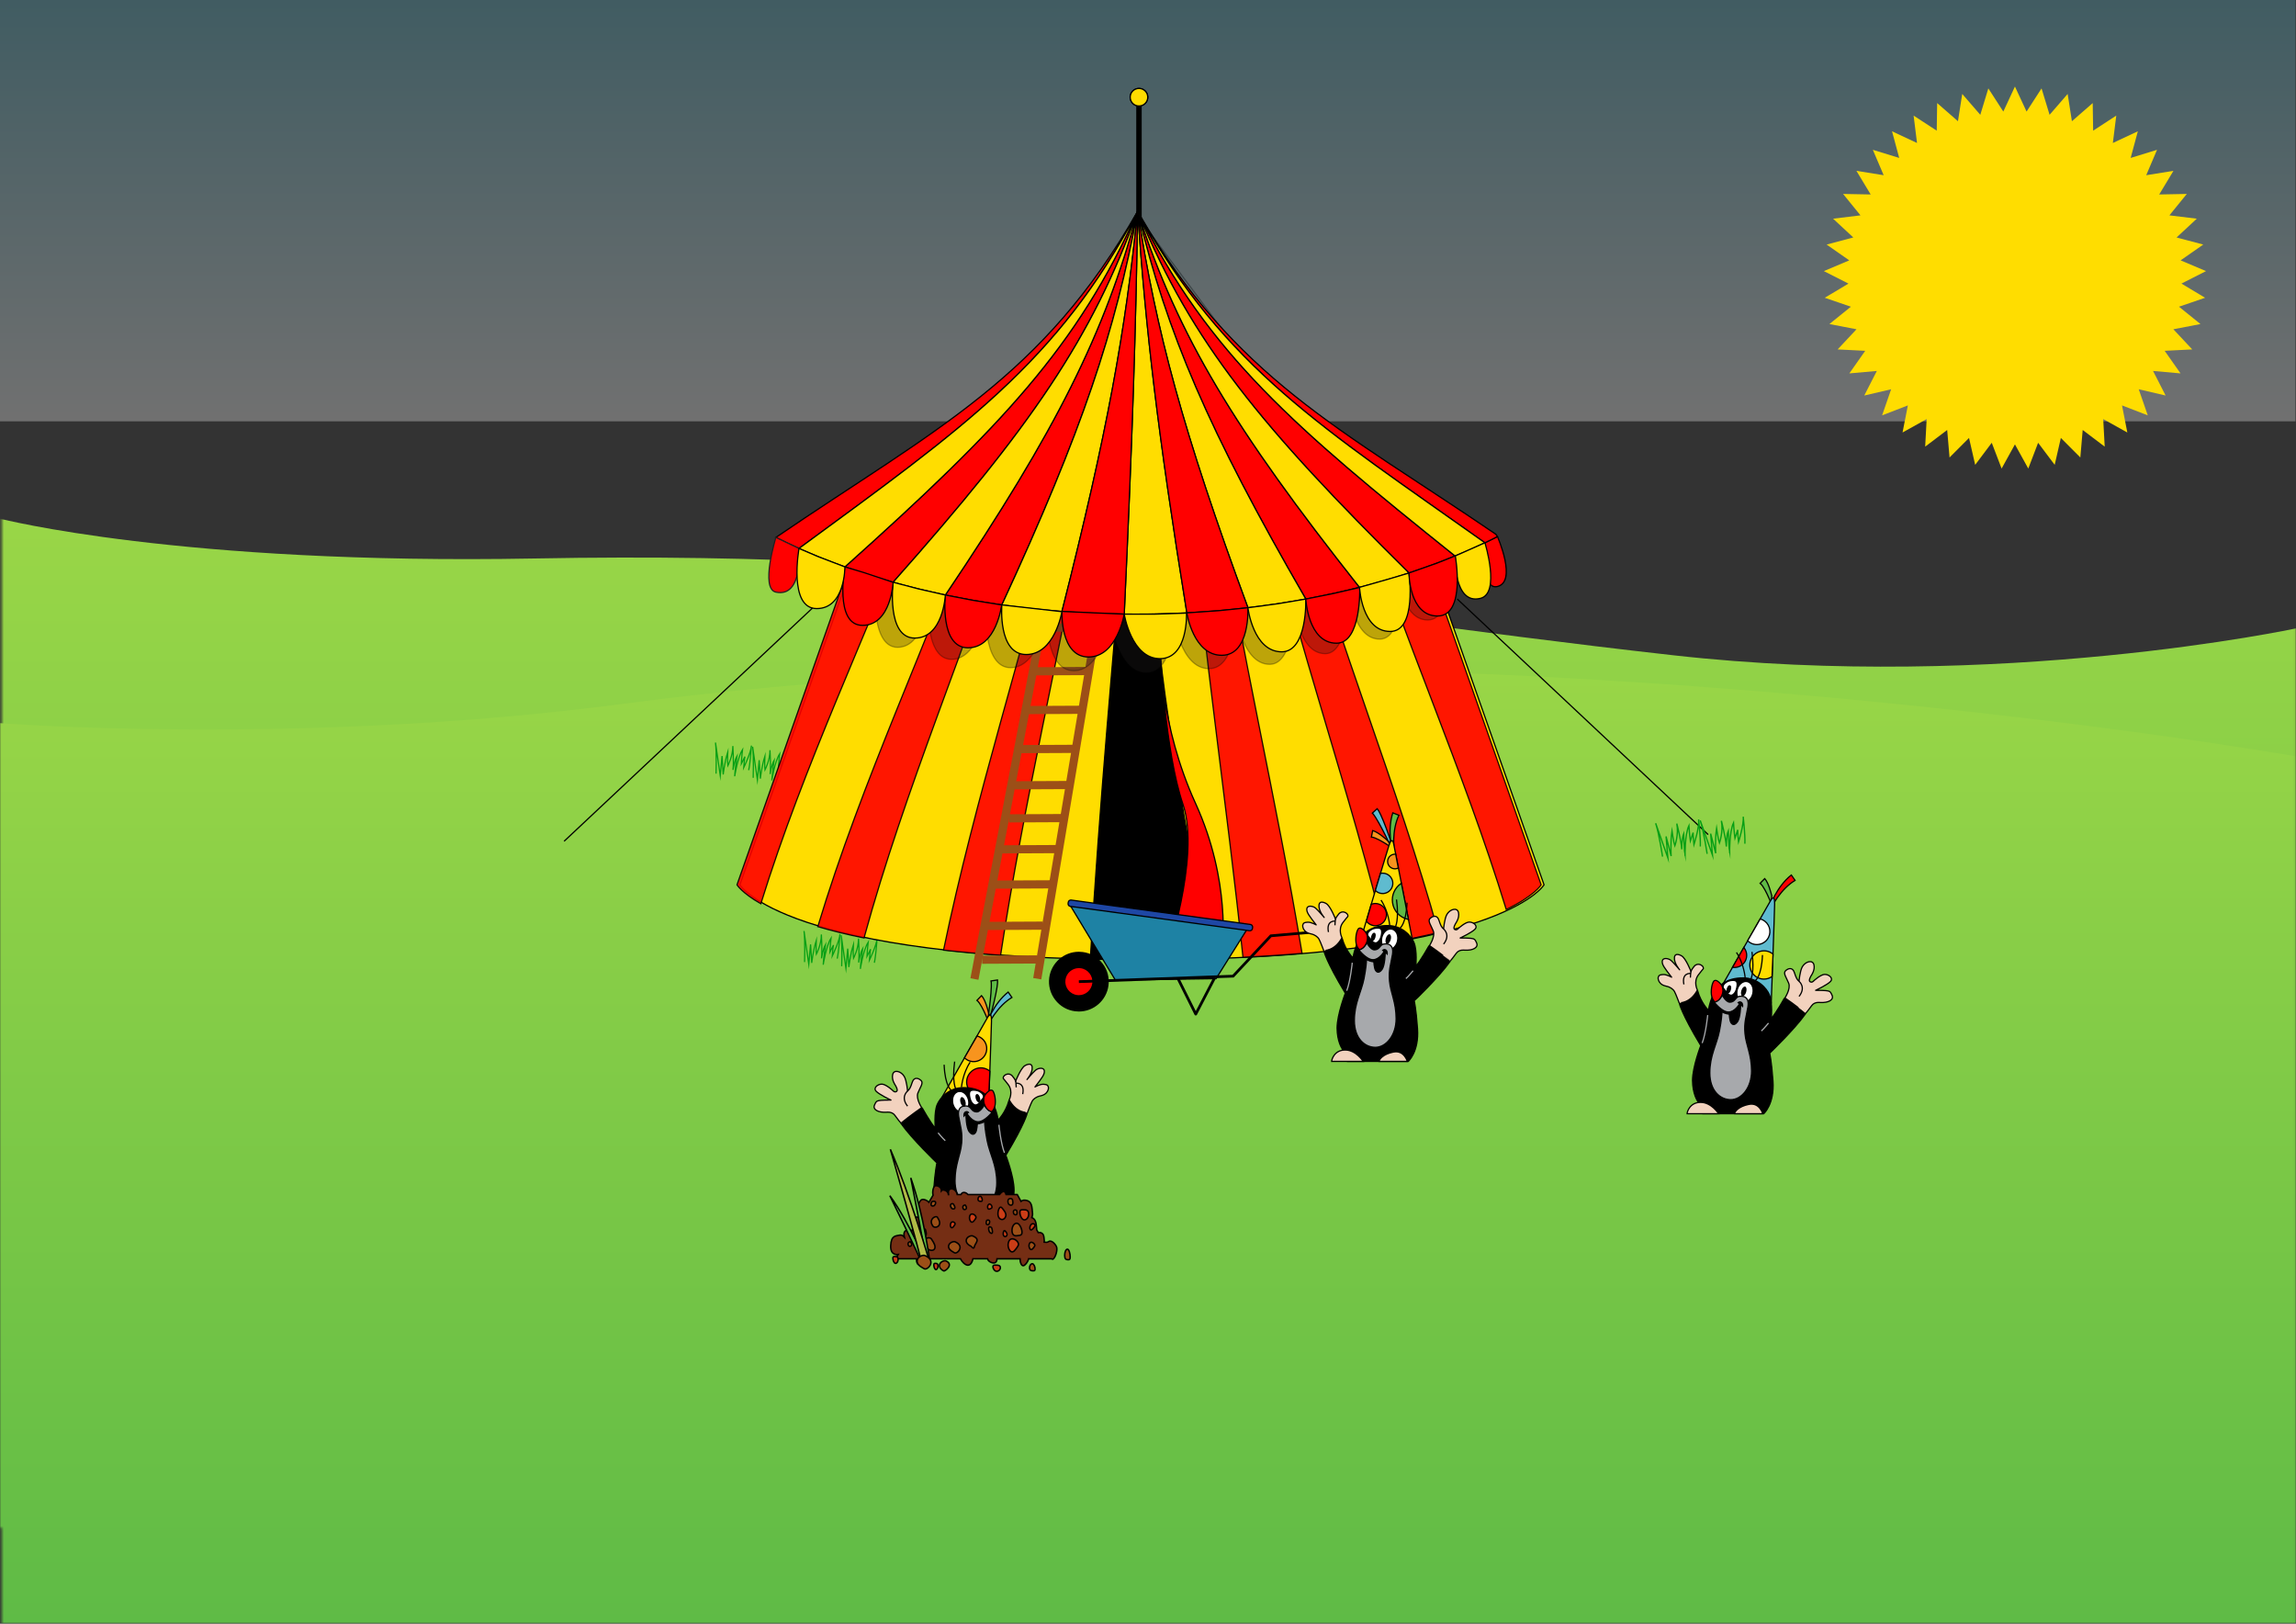 <?xml version="1.0" encoding="utf-8"?>
<!-- Generator: Adobe Illustrator 15.0.0, SVG Export Plug-In . SVG Version: 6.00 Build 0)  -->
<!DOCTYPE svg PUBLIC "-//W3C//DTD SVG 1.1//EN" "http://www.w3.org/Graphics/SVG/1.1/DTD/svg11.dtd">
<svg version="1.1" xmlns="http://www.w3.org/2000/svg" xmlns:xlink="http://www.w3.org/1999/xlink" x="0px" y="0px"
	 width="841.89px" height="595.28px" viewBox="0 0 841.89 595.28" enable-background="new 0 0 841.89 595.28" xml:space="preserve">
<rect x="0" y="0" width="841.89" height="595.28" fill="#333333" stroke="none"/>
<g id="achtergrond">
	
		<line fill="none" stroke="#000000" stroke-width="0.452" stroke-miterlimit="10" x1="418.358" y1="79.586" x2="278.201" y2="279.263"/>
	
		<line fill="none" stroke="#000000" stroke-width="0.452" stroke-miterlimit="10" x1="417.358" y1="79.586" x2="572.334" y2="286.947"/>
	<defs>
		<filter id="Adobe_OpacityMaskFilter" filterUnits="userSpaceOnUse" x="-0.092" y="190.133" width="841.982" height="405.147">
			<feColorMatrix  type="matrix" values="1 0 0 0 0  0 1 0 0 0  0 0 1 0 0  0 0 0 1 0"/>
		</filter>
	</defs>
	<mask maskUnits="userSpaceOnUse" x="-0.092" y="190.133" width="841.982" height="405.147" id="SVGID_1_">
		<g filter="url(#Adobe_OpacityMaskFilter)">
			<linearGradient id="SVGID_2_" gradientUnits="userSpaceOnUse" x1="421.684" y1="595.28" x2="421.684" y2="158.882">
				<stop  offset="0" style="stop-color:#FFFFFF"/>
				<stop  offset="0.348" style="stop-color:#F9F9F9"/>
				<stop  offset="0.491" style="stop-color:#F5F5F5"/>
				<stop  offset="0.557" style="stop-color:#F1F1F1"/>
				<stop  offset="0.623" style="stop-color:#E5E5E5"/>
				<stop  offset="0.688" style="stop-color:#D1D1D1"/>
				<stop  offset="0.752" style="stop-color:#B6B6B6"/>
				<stop  offset="0.817" style="stop-color:#929292"/>
				<stop  offset="0.881" style="stop-color:#666666"/>
				<stop  offset="0.945" style="stop-color:#333333"/>
				<stop  offset="1" style="stop-color:#000000"/>
			</linearGradient>
			<rect x="0.601" y="158.882" fill="url(#SVGID_2_)" width="842.167" height="436.398"/>
		</g>
	</mask>
	
		<linearGradient id="SVGID_3_" gradientUnits="userSpaceOnUse" x1="210.555" y1="402.181" x2="615.702" y2="402.181" gradientTransform="matrix(0 1 -1 0 823.079 -20.422)">
		<stop  offset="0" style="stop-color:#99D647"/>
		<stop  offset="1" style="stop-color:#5FBB46"/>
	</linearGradient>
	<path mask="url(#SVGID_1_)" fill="url(#SVGID_3_)" d="M0.093,595.28l-0.186-405.147c0,0,66.044,17.044,196.064,14.615
		c174.621-3.263,259.965,17.792,417.609,35.489c119.678,13.435,228.309-9.859,228.309-9.859V595.28H0.093z"/>
	<defs>
		<filter id="Adobe_OpacityMaskFilter_1_" filterUnits="userSpaceOnUse" x="0" y="244.939" width="841.705" height="350.341">
			<feColorMatrix  type="matrix" values="1 0 0 0 0  0 1 0 0 0  0 0 1 0 0  0 0 0 1 0"/>
		</filter>
	</defs>
	<mask maskUnits="userSpaceOnUse" x="0" y="244.939" width="841.705" height="350.341" id="SVGID_4_">
		<g filter="url(#Adobe_OpacityMaskFilter_1_)">
			
				<linearGradient id="SVGID_5_" gradientUnits="userSpaceOnUse" x1="421.731" y1="560.094" x2="421.73" y2="207.324" gradientTransform="matrix(-1 0 0 1 841.891 0)">
				<stop  offset="0" style="stop-color:#FFFFFF"/>
				<stop  offset="0.348" style="stop-color:#F9F9F9"/>
				<stop  offset="0.491" style="stop-color:#F5F5F5"/>
				<stop  offset="0.557" style="stop-color:#F1F1F1"/>
				<stop  offset="0.623" style="stop-color:#E5E5E5"/>
				<stop  offset="0.688" style="stop-color:#D1D1D1"/>
				<stop  offset="0.752" style="stop-color:#B6B6B6"/>
				<stop  offset="0.817" style="stop-color:#929292"/>
				<stop  offset="0.881" style="stop-color:#666666"/>
				<stop  offset="0.945" style="stop-color:#333333"/>
				<stop  offset="1" style="stop-color:#000000"/>
			</linearGradient>
			<rect x="-0.878" y="207.324" fill="url(#SVGID_5_)" width="842.075" height="352.769"/>
		</g>
	</mask>
	
		<linearGradient id="SVGID_6_" gradientUnits="userSpaceOnUse" x1="265.361" y1="402.041" x2="615.702" y2="402.041" gradientTransform="matrix(0 1 1 0 18.811 -20.422)">
		<stop  offset="0" style="stop-color:#99D647"/>
		<stop  offset="1" style="stop-color:#5FBB46"/>
	</linearGradient>
	<path mask="url(#SVGID_4_)" fill="url(#SVGID_6_)" d="M841.705,595.28V277.279c0,0-323.776-57.377-612.95-19.281
		C109.628,273.692,0,265.118,0,265.118V595.28H841.705z"/>
	<linearGradient id="SVGID_7_" gradientUnits="userSpaceOnUse" x1="420.853" y1="154.469" x2="420.853" y2="1.421085e-13">
		<stop  offset="0" style="stop-color:#FFFFFF"/>
		<stop  offset="1" style="stop-color:#5FBBCF"/>
	</linearGradient>
	<rect opacity="0.3" fill="url(#SVGID_7_)" width="841.705" height="154.469"/>
	<path fill="none" stroke="#000000" stroke-width="0.452" stroke-miterlimit="10" d="M420.945,305.97"/>
	<circle fill="#FFDD00" stroke="#000000" stroke-width="0.452" stroke-miterlimit="10" cx="417.635" cy="35.637" r="3.218"/>
	<line fill="none" stroke="#000000" stroke-width="2" stroke-miterlimit="10" x1="417.635" y1="38.855" x2="417.635" y2="326.833"/>
	<path fill="none" stroke="#000000" stroke-width="0.452" stroke-miterlimit="10" d="M307.667,349.484"/>
	<path fill="none" stroke="#000000" stroke-width="0.452" stroke-miterlimit="10" d="M417.358,79.586"/>
	<g>
		<g>
			<g>
				<g>
					<path fill="none" stroke="#059F14" stroke-width="0.446" stroke-miterlimit="10" d="M262.554,283.631
						c0,0,0.261-7.615-0.203-11.395l1.748,12.127c0,0,0.493-5.724,0.658-7.197l0.426,6.759c0,0,0.515-4.604,1.658-8.204
						c0,0-0.141,3.899,0.027,5.037c0,0,1.873-3.52,1.847-7.251c0,0,0.383,5.822,0.053,8.768c0,0,0.538-3.482,1.454-5.057
						c0,0-0.867,6.428-0.825,7.365c0,0,1.075-6.964,2.866-9.747c0,0-0.371,3.314-0.431,5.171l1.332-2.647
						c0,0-0.188,0.352-0.454,4.051c0,0,2.684-5.479,2.826-8.073c0,0-0.388,6.108-1.01,9.021"/>
				</g>
				<g>
					<path fill="none" stroke="#059F14" stroke-width="0.446" stroke-miterlimit="10" d="M276.171,285.156
						c0,0,0.261-7.615-0.203-11.395l1.748,12.127c0,0,0.493-5.724,0.658-7.197l0.426,6.759c0,0,0.515-4.604,1.658-8.204
						c0,0-0.141,3.899,0.027,5.037c0,0,1.873-3.52,1.847-7.251c0,0,0.383,5.822,0.053,8.768c0,0,0.538-3.482,1.454-5.057
						c0,0-0.867,6.428-0.825,7.365c0,0,1.075-6.964,2.866-9.747c0,0-0.371,3.314-0.431,5.171l1.332-2.647
						c0,0-0.188,0.352-0.454,4.051c0,0,2.684-5.479,2.826-8.073c0,0-0.388,6.108-1.01,9.021"/>
				</g>
			</g>
		</g>
	</g>
	<g>
		<g>
			<g>
				<g>
					<path fill="none" stroke="#059F14" stroke-width="0.446" stroke-miterlimit="10" d="M295.015,352.713
						c0,0,0.261-7.614-0.203-11.395l1.748,12.127c0,0,0.493-5.724,0.658-7.197l0.426,6.76c0,0,0.515-4.604,1.658-8.204
						c0,0-0.141,3.899,0.027,5.037c0,0,1.873-3.52,1.847-7.251c0,0,0.383,5.822,0.053,8.769c0,0,0.538-3.482,1.454-5.058
						c0,0-0.867,6.429-0.825,7.365c0,0,1.075-6.964,2.866-9.747c0,0-0.371,3.314-0.431,5.172l1.332-2.647
						c0,0-0.188,0.353-0.454,4.052c0,0,2.684-5.479,2.826-8.073c0,0-0.388,6.108-1.01,9.021"/>
				</g>
				<g>
					<path fill="none" stroke="#059F14" stroke-width="0.446" stroke-miterlimit="10" d="M308.632,354.237
						c0,0,0.261-7.614-0.203-11.395l1.748,12.127c0,0,0.493-5.724,0.658-7.197l0.426,6.76c0,0,0.515-4.604,1.658-8.204
						c0,0-0.141,3.899,0.027,5.037c0,0,1.873-3.52,1.847-7.251c0,0,0.383,5.822,0.053,8.769c0,0,0.538-3.482,1.454-5.058
						c0,0-0.867,6.429-0.825,7.365c0,0,1.075-6.964,2.866-9.747c0,0-0.371,3.314-0.431,5.172l1.332-2.647
						c0,0-0.188,0.353-0.454,4.052c0,0,2.684-5.479,2.826-8.073c0,0-0.388,6.108-1.01,9.021"/>
				</g>
			</g>
		</g>
	</g>
	
		<line fill="none" stroke="#9C4F17" stroke-width="2" stroke-miterlimit="10" x1="398.333" y1="347.696" x2="398.333" y2="318.643"/>
	
		<line fill="none" stroke="#000000" stroke-width="0.452" stroke-miterlimit="10" x1="534.357" y1="219.622" x2="626.334" y2="305.97"/>
	<path fill="#FFDD00" stroke="#000000" stroke-width="0.452" stroke-miterlimit="10" d="M321.294,182.34l97.435-18.604
		l97.435,18.604l50,142.046c0,0-16.24,27.438-147.435,27.438c-131.196,0-147.435-27.438-147.435-27.438L321.294,182.34z"/>
	<path stroke="#000000" stroke-width="0.452" stroke-miterlimit="10" d="M413.015,182.127c-4.603,56.518-9.922,112.912-13.22,169.52
		c5.664,0.115,11.571,0.177,17.731,0.177c1.536,0,16.045-0.143,17.55-0.149c-0.104-13.459,4.64-20.891,2.309-34.144
		c-9.196-52.29-15.82-92.289-15.246-135.403C418.48,182.127,416.673,182.127,413.015,182.127z"/>
	<path opacity="0.9" fill="#FF0000" stroke="#000000" stroke-width="0.452" stroke-miterlimit="10" d="M531.062,227.671
		c-4.5-12.266-8.898-24.572-13.02-36.987L531.062,227.671z M498.135,182.127c16.15,51.189,38.443,99.993,54.167,151.303
		c10.403-4.991,12.803-9.044,12.803-9.044l-34.043-96.714c-4.5-12.266-8.898-24.572-13.02-36.987l-2.938-8.345l-1.115-0.213
		C508.704,182.127,503.42,182.127,498.135,182.127z M463.263,182.127c12.839,55.193,31.95,108.534,45.255,163.581
		c7.146-1.185,13.414-2.481,18.905-3.829c-15.036-53.972-36.598-105.71-51.484-159.752
		C470.575,182.127,468.06,182.127,463.263,182.127z M436.425,182.127c4.961,56.46,13.388,112.484,19.346,168.828
		c7.749-0.375,14.961-0.86,21.667-1.438c-9.269-56.01-22.566-111.219-31.002-167.39
		C442.281,182.127,440.297,182.127,436.425,182.127z M389.007,182.127c-13.531,55.703-31.361,110.069-43.039,166.211
		c6.427,0.72,13.386,1.354,20.922,1.876c8.628-56.459,21.908-111.906,32.126-168.087
		C395.146,182.127,393.162,182.127,389.007,182.127z M359.503,182.127c-19.002,53.03-43.359,103.588-59.635,157.586
		c4.849,1.431,10.466,2.837,16.958,4.157c15.096-55.143,37.903-107.35,55.353-161.743
		C367.382,182.127,364.865,182.127,359.503,182.127z M337.307,182.127c-5.318,0-10.638,0-15.956,0l-1.116,0.213l-50,142.046
		c0,0,1.751,2.959,8.752,6.935C294.867,280.05,318.099,232.164,337.307,182.127z"/>
	<path fill="#FF0000" stroke="#000000" stroke-width="0.452" stroke-miterlimit="10" d="M425.474,238.967
		c0,0,1.72,36.618,8.295,55.911s-6.423,57.284-6.423,57.284l20.803-4.107c0,0,3.341-24.833-9.774-53.533
		S425.474,238.967,425.474,238.967z"/>
	<g>
		<g>
			
				<line fill="none" stroke="#9C4F17" stroke-width="3" stroke-miterlimit="10" x1="404.199" y1="216.786" x2="380.336" y2="358.814"/>
			
				<line fill="none" stroke="#9C4F17" stroke-width="3" stroke-miterlimit="10" x1="384.304" y1="216.884" x2="357.305" y2="358.927"/>
			
				<line fill="none" stroke="#9C4F17" stroke-width="3" stroke-miterlimit="10" x1="401.973" y1="230.036" x2="381.796" y2="230.135"/>
			
				<line fill="none" stroke="#9C4F17" stroke-width="3" stroke-miterlimit="10" x1="398.2" y1="246.021" x2="378.023" y2="246.121"/>
			
				<line fill="none" stroke="#9C4F17" stroke-width="3" stroke-miterlimit="10" x1="396.648" y1="260.221" x2="376.471" y2="260.32"/>
			
				<line fill="none" stroke="#9C4F17" stroke-width="3" stroke-miterlimit="10" x1="393.795" y1="274.54" x2="373.619" y2="274.639"/>
			
				<line fill="none" stroke="#9C4F17" stroke-width="3" stroke-miterlimit="10" x1="392.169" y1="287.801" x2="371.993" y2="287.9"/>
			
				<line fill="none" stroke="#9C4F17" stroke-width="3" stroke-miterlimit="10" x1="390.134" y1="299.924" x2="369.958" y2="300.023"/>
			
				<line fill="none" stroke="#9C4F17" stroke-width="3" stroke-miterlimit="10" x1="387.433" y1="311.289" x2="367.257" y2="311.391"/>
			
				<line fill="none" stroke="#9C4F17" stroke-width="3" stroke-miterlimit="10" x1="384.952" y1="324.21" x2="364.775" y2="324.309"/>
		</g>
		
			<line fill="none" stroke="#9C4F17" stroke-width="3" stroke-miterlimit="10" x1="382.335" y1="339.355" x2="362.159" y2="339.456"/>
		
			<line fill="none" stroke="#9C4F17" stroke-width="3" stroke-miterlimit="10" x1="380.302" y1="351.744" x2="360.126" y2="351.843"/>
	</g>
	<g>
		<path opacity="0.3" fill="#231F20" stroke="#000000" stroke-width="0.452" stroke-miterlimit="10" d="M407.003,226.437
			c0,0-2.66,19.458-13.273,19.458s-9.887-20.687-9.887-20.687l12.246,0.659L407.003,226.437z"/>
		<path opacity="0.3" fill="#231F20" stroke="#000000" stroke-width="0.452" stroke-miterlimit="10" d="M383.832,225.319
			c0,0-2.66,19.459-13.273,19.459c-10.612,0-9.068-22.53-9.068-22.53l12.192,1.671L383.832,225.319z"/>
		<path opacity="0.3" fill="#231F20" stroke="#000000" stroke-width="0.452" stroke-miterlimit="10" d="M361.412,222.258
			c0,0-1.902,19.459-12.514,19.459c-10.614,0-8.421-23.96-8.421-23.96l10.374,2.434L361.412,222.258z"/>
		<path opacity="0.3" fill="#231F20" stroke="#000000" stroke-width="0.452" stroke-miterlimit="10" d="M340.477,217.757
			c0,0-0.765,19.553-11.377,19.553s-8.047-25.351-8.047-25.351l9.576,3.067L340.477,217.757z"/>
		<path opacity="0.3" fill="#231F20" stroke="#000000" stroke-width="0.452" stroke-miterlimit="10" d="M407.003,226.437
			c0,0,2.659,20.218,13.273,20.218c10.612,0,9.886-20.688,9.886-20.688l-11.838,0.469H407.003z"/>
		<path opacity="0.3" fill="#231F20" stroke="#000000" stroke-width="0.452" stroke-miterlimit="10" d="M430.293,225.868
			c0,0,2.371,19.262,12.984,19.262c10.612,0,9.722-21.595,9.722-21.595l-10.972,1.353L430.293,225.868z"/>
		<path opacity="0.3" fill="#231F20" stroke="#000000" stroke-width="0.452" stroke-miterlimit="10" d="M452.999,223.536
			c0,0,1.965,20.015,12.578,20.015c9.602,0,8.951-23.96,8.951-23.96l-10.335,2.114L452.999,223.536z"/>
		<path opacity="0.3" fill="#231F20" stroke="#000000" stroke-width="0.452" stroke-miterlimit="10" d="M474.528,219.59
			c0,0,0.819,20.053,11.432,20.053c9.308,0,8.622-25.331,8.622-25.331l-9.612,2.708L474.528,219.59z"/>
		<path opacity="0.3" fill="#231F20" stroke="#000000" stroke-width="0.452" stroke-miterlimit="10" d="M494.51,214.268
			c0,0,0.79,20.041,11.402,20.041c10.013,0,7.004-26.55,7.004-26.55l-7.02,2.553L494.51,214.268z"/>
		<path opacity="0.3" fill="#231F20" stroke="#000000" stroke-width="0.452" stroke-miterlimit="10" d="M512.897,207.758
			c0,0,0.028,19.531,10.641,19.531c10.613,0,6.578-27.306,6.578-27.306l-6.912,3.348L512.897,207.758z"/>
		<path fill="#FF0000" stroke="#000000" stroke-width="0.452" stroke-miterlimit="10" d="M544.479,198.991
			c0,0-1.545,17.417,4.507,16.048c7.43-1.682,0.095-18.316,0.095-18.316l0,0L544.479,198.991z"/>
		<g>
			<path fill="#FF0000" stroke="#000000" stroke-width="0.452" stroke-miterlimit="10" d="M417.589,78.588
				c0.042,0.023,0.084,0.044,0.123,0.06c25.584,51.211,56.855,77.968,115.835,125.191c-5.421,2.231-11.063,4.312-16.909,6.23
				C462.459,156.513,437.021,125.579,417.589,78.588z"/>
			<path fill="#FF0000" stroke="#000000" stroke-width="0.452" stroke-miterlimit="10" d="M417.792,78.673
				c0.008,0.002,0.016,0.004,0.023,0.006c0.004,0.001,0.008,0.001,0.012,0.002c34.988,60.144,73.354,78.12,130.652,117.181
				c0.204,0.289,0.399,0.572,0.601,0.86c-1.511,0.77-3.046,1.526-4.602,2.269C485.202,156.94,449.254,135.232,417.792,78.673z"/>
			<path fill="#FF0000" stroke="#000000" stroke-width="0.452" stroke-miterlimit="10" d="M417.469,78.507
				c14.671,44.792,34.759,78.314,81.039,136.817c-6.384,1.621-12.958,3.057-19.699,4.298
				c-36.076-62.321-50.921-97.633-61.45-141.212C417.394,78.444,417.431,78.477,417.469,78.507z"/>
			<path fill="#FF0000" stroke="#000000" stroke-width="0.452" stroke-miterlimit="10" d="M417.076,77.829
				c-8.126,43.477-19.989,79.7-49.72,143.939c-7.072-1.001-13.986-2.215-20.718-3.627c41.133-61.101,58.322-95.938,70.438-140.417
				C417.074,77.757,417.074,77.792,417.076,77.829z"/>
			<path fill="#FF0000" stroke="#000000" stroke-width="0.452" stroke-miterlimit="10" d="M417.109,77.562
				c-0.007,0.021-0.014,0.045-0.02,0.072c-16.533,46.202-39.086,78.989-89.604,135.828c-6.089-1.71-11.991-3.589-17.682-5.628
				C367.105,156.509,395.28,126.816,417.109,77.562z"/>
			<path fill="#FF0000" stroke="#000000" stroke-width="0.452" stroke-miterlimit="10" d="M417.138,77.498
				c-0.002,0.004-0.005,0.009-0.007,0.015c-29.259,55.364-63.985,79.421-124.152,123.561c-2.899-1.301-5.728-2.647-8.481-4.037
				C343.015,157.193,382.1,138.852,417.138,77.498z"/>
			<path fill="#FFDD00" stroke="#000000" stroke-width="0.452" stroke-miterlimit="10" d="M417.131,77.512
				c0.002-0.005,0.005-0.01,0.007-0.015c-0.019,0.098,0.204,1.071,0.678,1.182c-0.008-0.002-0.016-0.004-0.023-0.006
				c31.462,56.559,67.41,78.267,126.687,120.318c-3.533,1.686-7.178,3.303-10.932,4.847
				c-58.979-47.223-90.251-73.98-115.835-125.191c-0.039-0.016-0.081-0.036-0.123-0.06c19.433,46.991,44.87,77.925,99.049,131.481
				c-5.85,1.918-11.898,3.674-18.13,5.255c-46.28-58.503-66.368-92.025-81.039-136.817c-0.038-0.03-0.075-0.063-0.11-0.097
				c10.529,43.58,25.374,78.891,61.45,141.212c-6.909,1.272-13.994,2.338-21.228,3.186c-24.057-65.053-33.63-101.572-40.318-144.508
				c-0.027-0.038-0.053-0.077-0.076-0.117c2.986,42.658,7.228,79.864,18.007,146.508c-6.158,0.32-12.399,0.486-18.712,0.486
				c-1.421,0-2.838-0.01-4.252-0.026c3.099-67.043,4.229-104.432,4.899-147.088c-0.015-0.041-0.026-0.081-0.035-0.12
				c-4.35,42.915-10.859,79.979-27.699,146.216c-7.492-0.568-14.846-1.37-22.038-2.391c29.73-64.239,41.593-100.462,49.72-143.939
				c-0.002-0.037-0.002-0.072,0-0.105c-12.116,44.48-29.305,79.317-70.438,140.417c-6.564-1.375-12.956-2.939-19.153-4.68
				c50.518-56.839,73.072-89.626,89.604-135.828c0.006-0.027,0.013-0.051,0.02-0.072c-21.829,49.255-50.004,78.948-107.306,130.271
				c-5.836-2.091-11.452-4.349-16.824-6.76C353.146,156.933,387.872,132.876,417.131,77.512z"/>
			<path fill="#FF0000" stroke="#000000" stroke-width="0.452" stroke-miterlimit="10" d="M417.129,78.062
				c-0.67,42.656-1.801,80.045-4.899,147.088c-7.731-0.091-15.352-0.425-22.835-0.992c16.84-66.238,23.35-103.302,27.699-146.216
				C417.103,77.982,417.114,78.022,417.129,78.062z"/>
			<path fill="#FF0000" stroke="#000000" stroke-width="0.452" stroke-miterlimit="10" d="M417.263,78.3
				c6.688,42.936,16.262,79.455,40.318,144.508c-7.317,0.857-14.789,1.489-22.388,1.883
				c-10.779-66.644-15.021-103.85-18.007-146.508C417.21,78.223,417.235,78.262,417.263,78.3z"/>
		</g>
		<path fill="#FF0000" stroke="#000000" stroke-width="0.452" stroke-miterlimit="10" d="M367.279,221.776
			c0,0-1.876,15.711-12.339,15.711c-10.464,0-8.302-19.346-8.302-19.346l10.229,1.967L367.279,221.776z"/>
		<path fill="#FFDD00" stroke="#000000" stroke-width="0.452" stroke-miterlimit="10" d="M346.638,218.141
			c0,0-0.753,15.789-11.218,15.789c-10.464,0-7.935-20.469-7.935-20.469l9.443,2.478L346.638,218.141z"/>
		<path fill="#FF0000" stroke="#000000" stroke-width="0.452" stroke-miterlimit="10" d="M327.485,213.482
			c0,0-0.754,15.787-11.218,15.787s-6.464-21.437-6.464-21.437l6.921,2.062L327.485,213.482z"/>
		<path fill="#FF0000" stroke="#231F20" stroke-width="0.452" stroke-miterlimit="10" d="M292.979,201.073
			c0,0,1.638,18.146-8.481,16.004c-5.813-1.23,0-20.041,0-20.041l0,0L292.979,201.073z"/>
		<path fill="#FFDD00" stroke="#000000" stroke-width="0.452" stroke-miterlimit="10" d="M309.803,207.833
			c0,0,0.125,15.285-10.337,15.285c-10.465,0-6.487-22.045-6.487-22.045l6.779,2.909L309.803,207.833z"/>
		<path fill="#FF0000" stroke="#000000" stroke-width="0.452" stroke-miterlimit="10" d="M435.193,224.691
			c0,0,2.338,15.552,12.802,15.552s9.586-17.436,9.586-17.436l-10.817,1.092L435.193,224.691z"/>
		<path fill="#FFDD00" stroke="#000000" stroke-width="0.452" stroke-miterlimit="10" d="M457.581,222.808
			c0,0,1.937,16.16,12.4,16.16c9.467,0,8.827-19.345,8.827-19.345l-10.191,1.707L457.581,222.808z"/>
		<path fill="#FF0000" stroke="#000000" stroke-width="0.452" stroke-miterlimit="10" d="M478.809,219.622
			c0,0,0.807,16.189,11.271,16.189c9.176,0,8.5-20.451,8.5-20.451l-9.477,2.186L478.809,219.622z"/>
		<path fill="#FFDD00" stroke="#000000" stroke-width="0.452" stroke-miterlimit="10" d="M498.508,215.324
			c0,0,0.778,16.182,11.242,16.182c9.872,0,6.905-21.437,6.905-21.437l-6.921,2.062L498.508,215.324z"/>
		<path fill="#FFDD00" stroke="#000000" stroke-width="0.452" stroke-miterlimit="10" d="M533.547,203.838
			c0,0-0.61,18.092,9.349,15.51c7.346-1.904,1.589-20.357,1.589-20.357l0,0L533.547,203.838z"/>
		<path fill="#FF0000" stroke="#000000" stroke-width="0.452" stroke-miterlimit="10" d="M516.638,210.069
			c0,0,0.027,15.769,10.492,15.769c10.463,0,6.485-22.044,6.485-22.044l-6.816,2.702L516.638,210.069z"/>
		<path fill="#FF0000" stroke="#000000" stroke-width="0.452" stroke-miterlimit="10" d="M412.229,225.151
			c0,0-2.622,15.71-13.087,15.71c-10.463,0-9.748-16.702-9.748-16.702l12.073,0.532L412.229,225.151z"/>
		<path fill="#FFDD00" stroke="#000000" stroke-width="0.452" stroke-miterlimit="10" d="M389.385,224.248
			c0,0-2.624,15.711-13.086,15.711c-10.465,0-8.942-18.191-8.942-18.191l12.022,1.35L389.385,224.248z"/>
		<path fill="#FFDD00" stroke="#000000" stroke-width="0.452" stroke-miterlimit="10" d="M412.229,225.151
			c0,0,2.624,16.323,13.087,16.323c10.464,0,9.748-16.702,9.748-16.702l-11.672,0.379H412.229z"/>
	</g>
	<circle fill="#FFDD00" stroke="#000000" stroke-width="0.452" stroke-miterlimit="10" cx="417.635" cy="35.637" r="3.218"/>
	<g>
		<g>
			<g>
				<g>
					<path fill="none" stroke="#059F14" stroke-width="0.487" stroke-miterlimit="10" d="M609.611,314.043
						c0,0-1.218-8.253-2.522-12.234l4.489,12.721c0,0-0.566-6.262-0.668-7.881l1.856,7.198c0,0-0.314-5.06,0.31-9.161
						c0,0,0.615,4.228,1.042,5.42c0,0,1.5-4.156,0.723-8.171c0,0,1.618,6.196,1.819,9.435c0,0-0.063-3.856,0.699-5.731
						c0,0,0.267,7.094,0.505,8.094c0,0-0.13-7.711,1.422-11.059c0,0,0.228,3.643,0.528,5.655l1.038-3.112
						c0,0-0.149,0.416,0.277,4.453c0,0,2.063-6.427,1.712-9.248c0,0,0.767,6.655,0.618,9.915"/>
				</g>
				<g>
					<path fill="none" stroke="#059F14" stroke-width="0.487" stroke-miterlimit="10" d="M625.958,313.023
						c0,0-1.218-8.253-2.522-12.234l4.489,12.722c0,0-0.566-6.262-0.668-7.881l1.856,7.197c0,0-0.314-5.059,0.31-9.161
						c0,0,0.615,4.228,1.042,5.421c0,0,1.5-4.157,0.723-8.172c0,0,1.618,6.197,1.819,9.435c0,0-0.063-3.855,0.699-5.731
						c0,0,0.267,7.094,0.505,8.095c0,0-0.13-7.712,1.422-11.059c0,0,0.228,3.643,0.528,5.655l1.038-3.112
						c0,0-0.15,0.416,0.277,4.452c0,0,2.063-6.426,1.712-9.248c0,0,0.767,6.655,0.618,9.915"/>
				</g>
			</g>
		</g>
	</g>
	
		<line fill="none" stroke="#000000" stroke-width="0.452" stroke-miterlimit="10" x1="297.903" y1="222.93" x2="206.846" y2="308.415"/>
	<g>
		<g>
			<path fill="#FF0000" d="M395.6,367.841c-0.348,0-0.699-0.022-1.045-0.068c-2.106-0.277-3.979-1.358-5.273-3.045
				s-1.854-3.775-1.576-5.883c0.52-3.944,3.908-6.918,7.883-6.918c0.348,0,0.699,0.022,1.045,0.068
				c2.106,0.277,3.979,1.359,5.273,3.046c1.293,1.686,1.853,3.774,1.575,5.882C402.962,364.867,399.574,367.841,395.6,367.841z"/>
			<path d="M395.588,354.924c0.216,0,0.434,0.014,0.653,0.043c2.715,0.357,4.626,2.85,4.269,5.564
				c-0.328,2.495-2.46,4.312-4.91,4.312c-0.216,0-0.434-0.014-0.653-0.043c-2.715-0.357-4.627-2.85-4.27-5.564
				C391.005,356.741,393.138,354.924,395.588,354.924 M395.588,348.929L395.588,348.929c-5.474,0.001-10.14,4.096-10.854,9.525
				c-0.382,2.9,0.389,5.776,2.17,8.098s4.36,3.811,7.261,4.192c0.475,0.062,0.958,0.095,1.436,0.095
				c5.473,0,10.139-4.095,10.854-9.525c0.382-2.9-0.389-5.775-2.169-8.097c-1.781-2.322-4.359-3.812-7.261-4.193
				C396.549,348.961,396.066,348.929,395.588,348.929L395.588,348.929z"/>
		</g>
		<polyline fill="none" stroke="#000000" stroke-linejoin="round" stroke-miterlimit="10" points="431.881,358.627 438.451,371.785 
			445.896,357.506 		"/>
		<polygon fill="#1E82A4" stroke="#000000" stroke-width="0.452" stroke-miterlimit="10" points="408.971,359.311 392.574,332.176 
			457.383,340.5 445.898,358.793 		"/>
		<polyline fill="none" stroke="#000000" stroke-miterlimit="10" points="395.594,359.885 452.15,357.877 465.988,343.084 
			479.752,341.889 		"/>
		<g>
			<g>
				<g>
					<path fill="#1E47A4" d="M459.242,340.421c-0.07,0.515-0.549,0.878-1.064,0.808l-65.725-8.943
						c-0.515-0.07-0.878-0.549-0.808-1.062l0.06-0.439c0.07-0.516,0.549-0.879,1.063-0.809l65.726,8.945
						c0.514,0.07,0.877,0.549,0.807,1.062L459.242,340.421z"/>
					<path fill="none" stroke="#000000" stroke-width="0.452" stroke-miterlimit="10" d="M459.242,340.421
						c-0.07,0.515-0.549,0.878-1.064,0.808l-65.725-8.943c-0.515-0.07-0.878-0.549-0.808-1.062l0.06-0.439
						c0.07-0.516,0.549-0.879,1.063-0.809l65.726,8.945c0.514,0.07,0.877,0.549,0.807,1.062L459.242,340.421z"/>
				</g>
			</g>
		</g>
	</g>
	<polygon fill="#FFDD00" points="738.832,31.729 743.093,40.905 748.59,32.411 751.531,42.091 758.156,34.445 759.723,44.44 
		767.348,37.791 767.508,47.906 775.984,42.382 774.735,52.422 783.897,48.132 781.264,57.9 790.934,54.926 786.966,64.233 
		796.955,62.634 791.73,71.298 801.846,71.104 795.467,78.957 805.511,80.174 798.1,87.062 807.877,89.664 799.579,95.454 
		808.898,99.392 799.877,103.971 808.558,109.167 798.986,112.445 806.859,118.8 796.925,120.714 803.836,128.103 793.732,128.616 
		799.549,136.894 789.472,135.996 794.079,145.003 784.225,142.711 787.534,152.271 778.095,148.631 780.041,158.559 771.2,153.64 
		771.746,163.742 763.676,157.64 762.811,167.72 755.668,160.555 753.408,170.417 747.333,162.327 743.723,171.778 738.832,162.921 
		733.941,171.778 730.331,162.327 724.255,170.417 721.995,160.555 714.853,167.72 713.987,157.64 705.917,163.742 706.463,153.64 
		697.623,158.559 699.569,148.631 690.129,152.271 693.438,142.711 683.585,145.003 688.192,135.996 678.115,136.894 
		683.932,128.616 673.827,128.103 680.739,120.714 670.805,118.8 678.678,112.445 669.106,109.167 677.787,103.971 668.765,99.392 
		678.084,95.454 669.787,89.664 679.563,87.062 672.153,80.174 682.197,78.957 675.818,71.104 685.934,71.298 680.709,62.634 
		690.698,64.233 686.73,54.926 696.4,57.9 693.766,48.132 702.929,52.422 701.68,42.382 710.155,47.906 710.315,37.791 
		717.94,44.44 719.507,34.445 726.132,42.091 729.074,32.411 734.57,40.905 	"/>
</g>
<g id="mollen">
	<g>
		<path fill="#F7941E" stroke="#000000" stroke-width="0.452" stroke-miterlimit="10" d="M362.531,371.444
			c-0.249-0.984-0.525-1.968-0.86-2.95c-0.196-0.568-0.411-1.138-0.675-1.711c-0.272-0.572-0.561-1.148-1.086-1.752l-1.677,1.719
			c0.294,0.219,0.634,0.631,0.932,1.062c0.302,0.438,0.587,0.916,0.856,1.406c0.541,0.984,1.029,2.022,1.491,3.076
			c0.223,0.509,0.438,1.021,0.647,1.537l0.038,0.019C362.313,373.049,362.423,372.247,362.531,371.444z"/>
		<path fill="#5FBB46" stroke="#000000" stroke-width="0.452" stroke-miterlimit="10" d="M362.841,372.743
			c0.178-0.364,0.36-0.728,0.55-1.087c0.218-0.829,0.433-1.66,0.642-2.492c0.394-1.576,0.769-3.156,1.102-4.76
			c0.164-0.803,0.318-1.609,0.445-2.436c0.062-0.414,0.119-0.832,0.158-1.268c0.036-0.439,0.071-0.871,0.021-1.424l-2.374,0.355
			c0.061,0.248,0.091,0.628,0.103,0.993c0.013,0.372,0.01,0.761,0,1.151c-0.022,0.781-0.074,1.576-0.137,2.373
			c-0.127,1.593-0.305,3.194-0.498,4.795c-0.103,0.834-0.21,1.666-0.322,2.499c0.04,0.155,0.081,0.311,0.119,0.466
			C362.717,372.188,362.778,372.466,362.841,372.743z"/>
		<path fill="#5FBBCF" stroke="#000000" stroke-width="0.452" stroke-miterlimit="10" d="M363.15,374.136
			c0.448-0.731,0.916-1.446,1.412-2.138c1.806-2.518,3.96-4.796,6.481-6.316l-1.374-1.969c-1.331,1.053-2.48,2.27-3.487,3.564
			c-1.008,1.295-1.874,2.67-2.639,4.086c-0.053,0.098-0.101,0.195-0.152,0.293c-0.141,0.537-0.284,1.072-0.43,1.608
			C363.027,373.555,363.088,373.846,363.15,374.136z"/>
		<path fill="#FFDD00" stroke="#000000" stroke-width="0.452" stroke-miterlimit="10" d="M343.62,405.42l18.335-32.127
			c0,0,1.666-3.256,1.597,1.04s-1.235,35.797-1.235,35.797s-3.699-6.274-8.18-7.821C349.656,400.763,344.723,403.323,343.62,405.42z
			"/>
		<g>
			<path fill="#F7941E" d="M357.035,389.209c-0.747,0-1.466-0.171-2.137-0.508c-0.4-0.2-0.773-0.46-1.109-0.771l-0.132-0.123
				l4.605-7.994l0.173,0.054c0.252,0.077,0.5,0.171,0.746,0.294c1.141,0.571,1.99,1.554,2.393,2.765s0.309,2.507-0.264,3.647
				C360.493,388.198,358.855,389.209,357.035,389.209L357.035,389.209z"/>
			<path d="M358.368,380.082c0.24,0.074,0.478,0.163,0.711,0.28c2.247,1.126,3.155,3.861,2.028,6.108
				c-0.799,1.592-2.404,2.512-4.072,2.512c-0.686,0-1.381-0.155-2.036-0.483c-0.396-0.198-0.747-0.448-1.057-0.735L358.368,380.082
				 M358.156,379.543l-0.18,0.313l-4.425,7.682l-0.18,0.312l0.264,0.245c0.352,0.326,0.742,0.598,1.162,0.808
				c0.703,0.353,1.456,0.532,2.238,0.532c1.906,0,3.622-1.059,4.476-2.762c0.599-1.195,0.697-2.552,0.276-3.82
				c-0.421-1.269-1.312-2.297-2.506-2.896c-0.233-0.117-0.489-0.218-0.78-0.309L358.156,379.543L358.156,379.543z"/>
		</g>
		<g>
			<path fill="#FF0000" d="M359.623,401.868c-0.78,0-1.535-0.173-2.242-0.514c-1.248-0.602-2.186-1.653-2.642-2.961
				c-0.457-1.308-0.376-2.715,0.226-3.962c0.859-1.781,2.693-2.932,4.673-2.932c0.783,0,1.54,0.173,2.249,0.516
				c0.34,0.165,0.669,0.372,0.978,0.618l0.09,0.071l-0.363,8.234l-0.096,0.063C361.638,401.569,360.645,401.868,359.623,401.868
				L359.623,401.868z"/>
			<path d="M359.638,391.726c0.723,0,1.457,0.159,2.151,0.494c0.342,0.165,0.651,0.365,0.935,0.591
				c-0.125,2.873-0.245,5.604-0.353,8.004c-0.812,0.537-1.77,0.828-2.748,0.828c-0.72,0-1.451-0.158-2.144-0.492
				c-2.467-1.189-3.5-4.154-2.311-6.62C356.023,392.759,357.794,391.726,359.638,391.726 M359.638,391.273
				c-2.065,0-3.98,1.201-4.877,3.061c-0.627,1.302-0.711,2.77-0.235,4.134c0.476,1.365,1.455,2.463,2.757,3.09
				c0.738,0.356,1.525,0.537,2.34,0.537c1.067,0,2.104-0.312,2.998-0.902l0.192-0.128l0.01-0.229c0.107-2.4,0.228-5.132,0.353-8.005
				l0.01-0.229l-0.18-0.144c-0.321-0.257-0.665-0.474-1.02-0.645C361.245,391.455,360.455,391.273,359.638,391.273L359.638,391.273z
				"/>
		</g>
	</g>
	<g>
		<path fill="#5FBB46" stroke="#000000" stroke-width="0.452" stroke-miterlimit="10" d="M649.699,328.527
			c-0.251-0.985-0.525-1.968-0.862-2.95c-0.195-0.569-0.411-1.138-0.674-1.711c-0.272-0.573-0.561-1.149-1.086-1.752l-1.677,1.718
			c0.294,0.219,0.635,0.632,0.932,1.062c0.303,0.439,0.586,0.916,0.857,1.406c0.539,0.984,1.028,2.023,1.491,3.076
			c0.221,0.51,0.437,1.021,0.646,1.537l0.037,0.019C649.479,330.131,649.591,329.328,649.699,328.527z"/>
		<path fill="#FF0000" stroke="#000000" stroke-width="0.452" stroke-miterlimit="10" d="M650.317,331.217
			c0.448-0.729,0.917-1.445,1.413-2.137c1.805-2.518,3.959-4.796,6.48-6.316l-1.373-1.969c-1.333,1.053-2.481,2.271-3.488,3.564
			c-1.007,1.295-1.874,2.67-2.639,4.086c-0.052,0.097-0.101,0.195-0.152,0.293c-0.141,0.537-0.285,1.072-0.43,1.608
			C650.194,330.637,650.256,330.928,650.317,331.217z"/>
		<path fill="#5FBBCF" stroke="#000000" stroke-width="0.452" stroke-miterlimit="10" d="M630.788,362.502l18.335-32.127
			c0,0,1.664-3.256,1.595,1.039c-0.069,4.297-1.233,35.797-1.233,35.797s-3.701-6.272-8.181-7.819
			C636.823,357.845,631.891,360.406,630.788,362.502z"/>
		<g>
			<path fill="#FFFFFF" d="M644.202,346.292c-0.747,0-1.466-0.171-2.138-0.508c-0.399-0.201-0.772-0.46-1.108-0.771l-0.132-0.123
				l4.604-7.995l0.173,0.054c0.275,0.084,0.52,0.181,0.746,0.295c1.141,0.571,1.991,1.553,2.394,2.764s0.309,2.507-0.264,3.647
				C647.661,345.281,646.023,346.292,644.202,346.292L644.202,346.292z"/>
			<path d="M645.534,337.164c0.242,0.074,0.479,0.164,0.711,0.281c2.248,1.125,3.156,3.86,2.029,6.107
				c-0.798,1.593-2.404,2.513-4.072,2.513c-0.686,0-1.382-0.155-2.036-0.483c-0.395-0.198-0.747-0.449-1.056-0.735L645.534,337.164
				 M645.322,336.626l-0.18,0.312l-4.424,7.683l-0.181,0.312l0.265,0.245c0.352,0.325,0.741,0.598,1.16,0.808
				c0.704,0.353,1.457,0.531,2.239,0.531c1.907,0,3.623-1.059,4.477-2.762c0.6-1.195,0.697-2.552,0.276-3.82
				c-0.422-1.269-1.312-2.297-2.508-2.895c-0.237-0.12-0.493-0.222-0.78-0.31L645.322,336.626L645.322,336.626z"/>
		</g>
		<g>
			<path fill="#FFDD00" d="M646.789,358.951c-0.78,0-1.534-0.174-2.241-0.515c-1.247-0.602-2.186-1.653-2.642-2.961
				s-0.376-2.715,0.226-3.962c0.859-1.781,2.694-2.932,4.674-2.932c0.782,0,1.54,0.173,2.25,0.516
				c0.338,0.165,0.666,0.372,0.976,0.617l0.091,0.072l-0.364,8.234l-0.096,0.063C648.805,358.651,647.812,358.951,646.789,358.951
				L646.789,358.951z"/>
			<path d="M646.806,348.808c0.723,0,1.457,0.159,2.151,0.494c0.34,0.165,0.65,0.366,0.934,0.591
				c-0.125,2.873-0.246,5.604-0.354,8.004c-0.812,0.537-1.77,0.828-2.748,0.828c-0.72,0-1.45-0.157-2.143-0.492
				c-2.467-1.189-3.501-4.154-2.311-6.62C643.19,349.841,644.961,348.808,646.806,348.808 M646.806,348.355
				c-2.066,0-3.98,1.201-4.877,3.061c-0.629,1.301-0.712,2.77-0.236,4.134c0.477,1.365,1.456,2.463,2.758,3.09
				c0.737,0.356,1.524,0.538,2.339,0.538c1.066,0,2.103-0.312,2.997-0.903l0.192-0.128l0.011-0.229
				c0.107-2.399,0.229-5.132,0.354-8.005l0.01-0.23l-0.181-0.144c-0.322-0.256-0.665-0.472-1.018-0.644
				C648.412,348.537,647.622,348.355,646.806,348.355L646.806,348.355z"/>
		</g>
		<g>
			<path fill="#FF0000" d="M636.017,354.681c-0.127,0-0.255-0.006-0.383-0.017l-0.352-0.03l4.146-7.27l0.205,0.287
				c0.959,1.341,1.099,3.088,0.366,4.562C639.245,353.734,637.719,354.681,636.017,354.681L636.017,354.681z"/>
			<path d="M639.449,347.783c0.877,1.227,1.065,2.885,0.348,4.329c-0.735,1.484-2.229,2.342-3.78,2.342
				c-0.121,0-0.242-0.005-0.363-0.016L639.449,347.783 M639.406,346.945l-0.35,0.613l-3.796,6.655l-0.351,0.614l0.704,0.062
				c0.134,0.012,0.269,0.017,0.402,0.017c1.789,0,3.393-0.993,4.186-2.593c0.77-1.549,0.622-3.385-0.385-4.793L639.406,346.945
				L639.406,346.945z"/>
		</g>
	</g>
	<g>
		<path fill="#F7941E" stroke="#000000" stroke-width="0.452" stroke-miterlimit="10" d="M509.047,308.399
			c-0.752-0.682-1.525-1.346-2.352-1.978c-0.479-0.364-0.973-0.719-1.51-1.05c-0.545-0.326-1.104-0.646-1.875-0.855l-0.443,2.359
			c0.367,0.02,0.879,0.174,1.365,0.369c0.494,0.195,0.996,0.436,1.492,0.693c0.996,0.52,1.979,1.113,2.947,1.733
			c0.467,0.3,0.932,0.607,1.393,0.92l0.039-0.005C509.756,309.855,509.404,309.126,509.047,308.399z"/>
		<path fill="#5FBBCF" stroke="#000000" stroke-width="0.452" stroke-miterlimit="10" d="M510.027,309.308
			c-0.057-0.402-0.105-0.806-0.146-1.21c-0.277-0.812-0.561-1.62-0.848-2.43c-0.547-1.528-1.111-3.052-1.725-4.571
			c-0.309-0.758-0.627-1.516-0.98-2.273c-0.178-0.379-0.363-0.759-0.57-1.142c-0.213-0.386-0.424-0.767-0.771-1.197l-1.779,1.613
			c0.189,0.172,0.426,0.471,0.639,0.769c0.215,0.303,0.43,0.628,0.635,0.958c0.416,0.663,0.814,1.353,1.203,2.05
			c0.777,1.396,1.521,2.828,2.244,4.268c0.379,0.75,0.75,1.502,1.119,2.258c0.119,0.106,0.24,0.213,0.359,0.322
			C509.615,308.914,509.82,309.112,510.027,309.308z"/>
		<path fill="#5FBB46" stroke="#000000" stroke-width="0.452" stroke-miterlimit="10" d="M511.057,310.295
			c-0.033-0.856-0.039-1.712-0.012-2.562c0.105-3.096,0.635-6.187,1.891-8.851l-2.236-0.875c-0.523,1.614-0.805,3.264-0.926,4.898
			c-0.117,1.637-0.076,3.262,0.072,4.864c0.01,0.11,0.025,0.219,0.035,0.328c0.18,0.524,0.357,1.051,0.535,1.577
			C510.631,309.88,510.844,310.087,511.057,310.295z"/>
		<path fill="#FFDD00" stroke="#000000" stroke-width="0.452" stroke-miterlimit="10" d="M518.18,345.971l-7.092-36.304
			c0,0-0.537-3.617-1.846,0.475s-10.283,34.311-10.283,34.311s5.514-4.76,10.252-4.793
			C513.951,339.628,517.805,343.632,518.18,345.971z"/>
		<g>
			<path fill="#5FBBCF" d="M506.987,327.586c-0.963,0-1.878-0.367-2.577-1.034l-0.1-0.096l0.039-0.133
				c0.613-2.059,1.223-4.093,1.793-5.98l0.04-0.133c0,0,0.306-0.057,0.362-0.063c0.15-0.018,0.3-0.026,0.447-0.026
				c1.887,0,3.479,1.414,3.703,3.289c0.245,2.044-1.219,3.905-3.262,4.15C507.283,327.577,507.135,327.586,506.987,327.586z"/>
			<path d="M506.992,320.346c1.752,0,3.265,1.309,3.479,3.091c0.23,1.923-1.143,3.668-3.064,3.898
				c-0.141,0.017-0.28,0.025-0.419,0.025c-0.926,0-1.785-0.366-2.421-0.973c0.613-2.059,1.223-4.092,1.793-5.979
				c0.07-0.013,0.141-0.028,0.213-0.037C506.714,320.354,506.854,320.346,506.992,320.346 M506.993,319.894L506.993,319.894
				c-0.157,0-0.315,0.009-0.475,0.028c-0.062,0.008-0.124,0.019-0.184,0.03l-0.056,0.011l-0.272,0.049l-0.081,0.266
				c-0.57,1.889-1.18,3.922-1.793,5.981l-0.079,0.265l0.2,0.191c0.741,0.708,1.712,1.098,2.733,1.098
				c0.156,0,0.313-0.01,0.473-0.028c2.168-0.26,3.72-2.234,3.46-4.401C510.682,321.394,508.993,319.894,506.993,319.894
				L506.993,319.894z"/>
		</g>
		<g>
			<path fill="#F7941E" d="M511.483,318.517c-1.338,0-2.478-1-2.651-2.327c-0.191-1.464,0.843-2.811,2.305-3.004
				c0.109-0.015,0.218-0.021,0.325-0.021l0.303,0.011l0.964,5.039l-0.164,0.073c-0.234,0.104-0.479,0.173-0.729,0.206
				C511.718,318.51,511.6,318.517,511.483,318.517z"/>
			<path d="M511.462,313.391c0.038,0,0.076,0.001,0.114,0.003l0.896,4.688c-0.207,0.092-0.43,0.157-0.666,0.188
				c-0.108,0.015-0.217,0.021-0.323,0.021c-1.211,0-2.266-0.897-2.427-2.131c-0.176-1.343,0.768-2.573,2.109-2.75
				C511.266,313.396,511.364,313.391,511.462,313.391 M511.462,312.938c-0.117,0-0.236,0.007-0.355,0.023
				c-1.585,0.209-2.706,1.67-2.498,3.257c0.188,1.439,1.425,2.524,2.875,2.524c0.126,0,0.254-0.008,0.383-0.025
				c0.271-0.035,0.536-0.11,0.79-0.223l0.328-0.146l-0.067-0.353l-0.896-4.688l-0.067-0.352l-0.357-0.016
				C511.552,312.939,511.507,312.938,511.462,312.938L511.462,312.938z"/>
		</g>
		<g>
			<path fill="#FF0000" d="M504.309,339.382c-1.261,0-2.433-0.575-3.214-1.578l-0.07-0.091l1.79-6.19l0.108-0.039
				c0.3-0.108,0.589-0.178,0.883-0.215c0.171-0.021,0.341-0.031,0.509-0.031c2.048,0,3.782,1.534,4.035,3.568
				c0.278,2.228-1.307,4.266-3.534,4.545C504.645,339.372,504.476,339.382,504.309,339.382z"/>
			<path d="M504.314,331.463c1.912,0,3.569,1.425,3.811,3.371c0.264,2.108-1.232,4.028-3.338,4.292
				c-0.161,0.021-0.321,0.03-0.479,0.03c-1.214,0-2.321-0.575-3.035-1.491c0.518-1.791,1.105-3.827,1.727-5.969
				c0.266-0.096,0.543-0.167,0.834-0.203C503.995,331.473,504.156,331.463,504.314,331.463 M504.314,331.011L504.314,331.011
				c-0.177,0-0.356,0.011-0.536,0.033c-0.307,0.038-0.62,0.114-0.932,0.227l-0.217,0.078l-0.064,0.222
				c-0.522,1.801-1.021,3.527-1.475,5.096l-0.252,0.873l-0.064,0.222l0.143,0.183c0.824,1.058,2.061,1.665,3.392,1.665
				c0.176,0,0.354-0.011,0.534-0.033c2.352-0.295,4.025-2.446,3.731-4.798C508.308,332.631,506.477,331.011,504.314,331.011
				L504.314,331.011z"/>
		</g>
		<g>
			<path fill="#5FBB46" d="M516.097,336.994c-2.929-0.713-5.085-3.104-5.491-6.091c-0.362-2.669,0.771-5.307,2.96-6.885l0.286-0.207
				l2.589,13.267L516.097,336.994z"/>
			<path d="M513.697,324.202l2.453,12.572c-2.736-0.666-4.918-2.943-5.32-5.901C510.467,328.202,511.652,325.677,513.697,324.202
				 M514.006,323.422l-0.573,0.413c-2.256,1.627-3.425,4.348-3.051,7.099c0.419,3.08,2.642,5.545,5.661,6.28l0.687,0.167
				l-0.135-0.693l-2.453-12.572L514.006,323.422L514.006,323.422z"/>
		</g>
	</g>
	<g>
		<path stroke="#000000" stroke-width="0.452" stroke-miterlimit="10" d="M531.683,352.524c0,0-2.79-3.619-7.768-5.656
			c0,0-2.789,4.978-4.75,7.39c0,0,0.529-5.699-0.679-8.671c-0.979-2.413-4.298-6.259-9.651-6.259
			c-6.034,0-11.085,2.639-12.744,11.839c0,0-2.64-2.564-3.921-7.013c0,0-2.715,4.146-6.713,4.524c0,0,0.68,3.544,7.843,15.458
			c0,0-3.016,7.843-3.016,12.744s1.81,7.54,1.81,7.54l1.936,4.701h22.346c0,0,3.997-3.494,3.394-12.015
			c-0.526-7.45-1.206-10.181-1.206-10.181S527.687,358.18,531.683,352.524z"/>
		
			<ellipse transform="matrix(-0.975 -0.223 0.223 -0.975 929.846 793.74)" fill="#FFFFFF" stroke="#000000" stroke-width="0.452" stroke-miterlimit="10" cx="509.815" cy="344.28" rx="2.951" ry="3.839"/>
		<g>
			<g>
				<path fill="#A7A9AC" stroke="#000000" stroke-width="0.452" stroke-miterlimit="10" d="M498.297,348.305
					c0,0,2.08-0.742,2.846-2.643c0,0,1.433,2.563,2.79,2.563s1.835-0.88,2.338-1.433c0.325-0.357,0.755-0.755,1.81-0.755
					c1.056,0,3.093,0.379,2.488,3.997c-0.603,3.62-1.433,5.505-1.056,9.729c0.377,4.223,2.413,7.616,2.413,13.725
					c0,6.107-3.694,10.481-7.616,10.481c-3.921,0-7.692-3.317-7.692-9.804c0-6.485,2.565-10.405,3.545-15.458
					c0.764-3.937,0.887-6.172,0.903-6.971c1.269,0.827,2.678,0.862,2.678,0.862s0.151,2.262,0.566,3.017s1.245,1.396,2.413-0.152
					c1.168-1.545,1.207-6.295,1.207-6.295c0.226,0,0.716,0.565,0.716,0.565s0.15-1.094-0.527-1.47
					c-0.679-0.378-1.093,0.149-1.093,0.149c0.339,0.114,0.452,0.491,0.452,0.491s-1.66,2.94-4.034,2.94
					C501.067,351.846,498.297,348.305,498.297,348.305z"/>
			</g>
		</g>
		<path fill="#FFFFFF" d="M501.913,343.166l1.566,1.867c0,0,0.756,0.755,1.458,0.252c0.704-0.502,1.106-1.257,1.358-2.464
			c0.251-1.206,0.197-2.07-0.516-2.287c-0.714-0.217-2.123,0.066-2.652,0.377C502.6,341.223,501.158,342.161,501.913,343.166z"/>
		<path fill="#FF0000" stroke="#000000" stroke-width="0.452" stroke-miterlimit="10" d="M498.402,348.101
			c0,0-1.257-1.056-1.257-3.519c0-2.464,0.754-4.073,1.106-4.223c0.352-0.151,0.754-0.303,1.659,0.502s1.508,1.609,1.508,3.167
			C501.419,345.587,500.112,348.05,498.402,348.101z"/>
		<path fill="none" stroke="#A7A9AC" stroke-width="0.452" stroke-miterlimit="10" d="M518.138,355.882
			c0,0-1.622,2.018-2.631,2.895"/>
		<path fill="none" stroke="#A7A9AC" stroke-width="0.452" stroke-miterlimit="10" d="M495.84,352.952c0,0-0.662,6.707-2.028,10.27
			"/>
		<path fill="#F2D2BE" stroke="#000000" stroke-width="0.452" stroke-miterlimit="10" d="M499.86,389.122
			c0,0-2.654-4.175-6.611-4.175c-3.958,0-4.965,3.48-4.965,4.175H499.86z"/>
		<path fill="#F2D2BE" stroke="#000000" stroke-width="0.452" stroke-miterlimit="10" d="M516.033,389.122
			c0,0-1.183-4.193-5.066-3.435c-3.845,0.75-5.283,2.74-5.283,3.435H516.033z"/>
		<path fill="none" stroke="#000000" stroke-width="0.452" stroke-miterlimit="10" d="M509.564,339.184
			c0,0-0.406-5.008-3.181-9.202"/>
		<path fill="none" stroke="#000000" stroke-width="0.452" stroke-miterlimit="10" d="M511.595,339.929
			c0,0,1.489-2.369,0.473-10.15"/>
		<path fill="none" stroke="#000000" stroke-width="0.452" stroke-miterlimit="10" d="M513.354,340.266c0,0,2.25-1.497,2.572-9.337
			"/>
		<path fill="#F2D2BE" stroke="#000000" stroke-width="0.452" stroke-linejoin="round" stroke-miterlimit="10" d="M492.066,343.798
			c0,0-1.577-2.99,0.326-5.545s2.012-2.12,1.794-2.828c-0.217-0.706-2.004-1.888-3.316-0.325c-1.158,1.379-1.141,1.903-1.141,1.903
			s-1.929-4.951-3.48-5.764c0,0-2.393-1.467-2.61,0.599c-0.216,2.065,1.903,4.512,1.903,4.512s-2.229-2.648-3.153-3.425
			c-1.018-0.854-3.044-1.087-3.208,0.217c-0.163,1.306,0.817,2.557,3.425,5.927c0,0-1.875-1.059-3.097-0.979
			c-1.223,0.08-1.664,0.265-1.85,1.197c0,1.087,0.652,2.064,1.521,2.555c0.87,0.489,1.898,0.554,2.448,0.815
			c0.549,0.262,1.521,0.707,2.065,1.739c0.542,1.033,1.667,4.062,1.667,4.062S489.349,348.8,492.066,343.798z"/>
		<path fill="none" stroke="#000000" stroke-width="0.452" stroke-linejoin="round" stroke-miterlimit="10" d="M489.711,336.795
			c0,0-0.233,1.726-0.204,2.427"/>
		<path fill="none" stroke="#000000" stroke-width="0.452" stroke-linejoin="round" stroke-miterlimit="10" d="M489.624,337.702
			c0,0-3.391-0.468-2.515,4.004"/>
		<path fill="#F2D2BE" stroke="#000000" stroke-width="0.452" stroke-linejoin="round" stroke-miterlimit="10" d="M524.154,346.664
			c0,0,2.202-3.306,1.388-5.366c-0.813-2.061-2.106-3.641-1.197-4.551c0.91-0.91,2.588-1.485,3.258,0.574
			c0.67,2.062,1.005,2.636,1.725,3.258c0,0,0.315-3.766,1.197-5.317c1.097-1.931,3.784-2.729,4.264-0.766s-0.958,3.928-0.958,3.928
			s-1.135,1.8-0.527,2.251c0.786,0.586,1.438-0.287,1.438-0.287s2.491-2.299,3.977-2.347c1.484-0.048,3.306,1.341,2.155,2.586
			c-1.15,1.246-5.461,3.258-5.461,3.258s3.66-0.069,4.79,0.287c0.604,0.191,0.765,0.454,1.246,1.534
			c0.707,1.586-1.198,2.824-4.408,2.634c0,0-2.012-0.336-3.065,1.149s-1.868,2.442-2.203,2.827
			C531.771,352.316,527.315,348.819,524.154,346.664z"/>
		<path fill="#F2D2BE" stroke="#000000" stroke-width="0.452" stroke-linejoin="round" stroke-miterlimit="10" d="M529.327,340.579
			c0,0,2.712,2.127,0.004,5.541"/>
		
			<ellipse transform="matrix(-0.96 -0.279 0.279 -0.96 891.235 813.461)" cx="503.579" cy="343.227" rx="0.795" ry="1.569"/>
		
			<ellipse transform="matrix(-0.96 -0.28 0.28 -0.96 901.169 817.395)" cx="508.913" cy="344.392" rx="0.925" ry="1.826"/>
	</g>
	<g>
		<path stroke="#000000" stroke-width="0.452" stroke-miterlimit="10" d="M662.018,371.713c0,0-2.79-3.619-7.768-5.656
			c0,0-2.789,4.978-4.75,7.39c0,0,0.529-5.699-0.679-8.671c-0.979-2.413-4.298-6.259-9.651-6.259
			c-6.034,0-11.085,2.639-12.744,11.839c0,0-2.64-2.564-3.921-7.013c0,0-2.715,4.146-6.713,4.524c0,0,0.68,3.544,7.843,15.458
			c0,0-3.016,7.843-3.016,12.744s1.81,7.54,1.81,7.54l1.936,4.701h22.346c0,0,3.997-3.494,3.394-12.015
			c-0.526-7.45-1.206-10.181-1.206-10.181S658.021,377.368,662.018,371.713z"/>
		
			<ellipse transform="matrix(-0.975 -0.223 0.223 -0.975 1182.936 860.746)" fill="#FFFFFF" stroke="#000000" stroke-width="0.452" stroke-miterlimit="10" cx="640.15" cy="363.469" rx="2.951" ry="3.839"/>
		<g>
			<g>
				<path fill="#A7A9AC" stroke="#000000" stroke-width="0.452" stroke-miterlimit="10" d="M628.632,367.493
					c0,0,2.08-0.742,2.846-2.643c0,0,1.433,2.563,2.79,2.563s1.835-0.88,2.338-1.433c0.325-0.357,0.755-0.755,1.81-0.755
					c1.056,0,3.093,0.379,2.488,3.997c-0.603,3.62-1.433,5.505-1.056,9.729c0.377,4.223,2.413,7.616,2.413,13.725
					c0,6.107-3.694,10.481-7.616,10.481c-3.921,0-7.692-3.317-7.692-9.804c0-6.485,2.565-10.405,3.545-15.458
					c0.764-3.937,0.887-6.172,0.903-6.971c1.269,0.827,2.678,0.862,2.678,0.862s0.151,2.262,0.566,3.017s1.245,1.396,2.413-0.152
					c1.168-1.545,1.207-6.295,1.207-6.295c0.226,0,0.716,0.565,0.716,0.565s0.15-1.094-0.527-1.47
					c-0.679-0.378-1.093,0.149-1.093,0.149c0.339,0.114,0.452,0.491,0.452,0.491s-1.66,2.94-4.034,2.94
					C631.402,371.034,628.632,367.493,628.632,367.493z"/>
			</g>
		</g>
		<path fill="#FFFFFF" d="M632.248,362.354l1.566,1.867c0,0,0.756,0.755,1.458,0.252c0.704-0.502,1.106-1.257,1.358-2.464
			c0.251-1.206,0.197-2.07-0.516-2.287c-0.714-0.217-2.123,0.066-2.652,0.377C632.935,360.411,631.493,361.35,632.248,362.354z"/>
		<path fill="#FF0000" stroke="#000000" stroke-width="0.452" stroke-miterlimit="10" d="M628.737,367.289
			c0,0-1.257-1.056-1.257-3.519c0-2.464,0.754-4.073,1.106-4.223c0.352-0.151,0.754-0.303,1.659,0.502s1.508,1.609,1.508,3.167
			C631.754,364.775,630.447,367.238,628.737,367.289z"/>
		<path fill="none" stroke="#A7A9AC" stroke-width="0.452" stroke-miterlimit="10" d="M648.473,375.07c0,0-1.622,2.018-2.631,2.895
			"/>
		<path fill="none" stroke="#A7A9AC" stroke-width="0.452" stroke-miterlimit="10" d="M626.175,372.141
			c0,0-0.662,6.707-2.028,10.27"/>
		<path fill="#F2D2BE" stroke="#000000" stroke-width="0.452" stroke-miterlimit="10" d="M630.195,408.311
			c0,0-2.654-4.175-6.611-4.175c-3.958,0-4.965,3.48-4.965,4.175H630.195z"/>
		<path fill="#F2D2BE" stroke="#000000" stroke-width="0.452" stroke-miterlimit="10" d="M646.368,408.311
			c0,0-1.183-4.193-5.066-3.435c-3.845,0.75-5.283,2.74-5.283,3.435H646.368z"/>
		<path fill="none" stroke="#000000" stroke-width="0.452" stroke-miterlimit="10" d="M639.899,358.372
			c0,0-0.406-5.008-3.181-9.202"/>
		<path fill="none" stroke="#000000" stroke-width="0.452" stroke-miterlimit="10" d="M641.93,359.117c0,0,1.489-2.369,0.473-10.15
			"/>
		<path fill="none" stroke="#000000" stroke-width="0.452" stroke-miterlimit="10" d="M643.688,359.454c0,0,2.25-1.497,2.572-9.337
			"/>
		<path fill="#F2D2BE" stroke="#000000" stroke-width="0.452" stroke-linejoin="round" stroke-miterlimit="10" d="M622.401,362.986
			c0,0-1.577-2.99,0.326-5.545s2.012-2.12,1.794-2.828c-0.217-0.706-2.004-1.888-3.316-0.325c-1.158,1.379-1.141,1.903-1.141,1.903
			s-1.929-4.951-3.48-5.764c0,0-2.393-1.467-2.61,0.599c-0.216,2.065,1.903,4.512,1.903,4.512s-2.229-2.648-3.153-3.425
			c-1.018-0.854-3.044-1.087-3.208,0.217c-0.163,1.306,0.817,2.557,3.425,5.927c0,0-1.875-1.059-3.097-0.979
			c-1.223,0.08-1.664,0.265-1.85,1.197c0,1.087,0.652,2.064,1.521,2.555c0.87,0.489,1.898,0.554,2.448,0.815
			c0.549,0.262,1.521,0.707,2.065,1.739c0.542,1.033,1.667,4.062,1.667,4.062S619.684,367.988,622.401,362.986z"/>
		<path fill="none" stroke="#000000" stroke-width="0.452" stroke-linejoin="round" stroke-miterlimit="10" d="M620.046,355.983
			c0,0-0.233,1.726-0.204,2.427"/>
		<path fill="none" stroke="#000000" stroke-width="0.452" stroke-linejoin="round" stroke-miterlimit="10" d="M619.959,356.891
			c0,0-3.391-0.468-2.515,4.004"/>
		<path fill="#F2D2BE" stroke="#000000" stroke-width="0.452" stroke-linejoin="round" stroke-miterlimit="10" d="M654.489,365.853
			c0,0,2.202-3.306,1.388-5.366c-0.813-2.061-2.106-3.641-1.197-4.551c0.91-0.91,2.588-1.485,3.258,0.574
			c0.67,2.062,1.005,2.636,1.725,3.258c0,0,0.315-3.766,1.197-5.317c1.097-1.931,3.784-2.729,4.264-0.766s-0.958,3.928-0.958,3.928
			s-1.135,1.8-0.527,2.251c0.786,0.586,1.438-0.287,1.438-0.287s2.491-2.299,3.977-2.347c1.484-0.048,3.306,1.341,2.155,2.586
			c-1.15,1.246-5.461,3.258-5.461,3.258s3.66-0.069,4.79,0.287c0.604,0.191,0.765,0.454,1.246,1.534
			c0.707,1.586-1.198,2.824-4.408,2.634c0,0-2.012-0.336-3.065,1.149s-1.868,2.442-2.203,2.827
			C662.105,371.505,657.65,368.008,654.489,365.853z"/>
		<path fill="#F2D2BE" stroke="#000000" stroke-width="0.452" stroke-linejoin="round" stroke-miterlimit="10" d="M659.662,359.768
			c0,0,2.712,2.127,0.004,5.541"/>
		
			<ellipse transform="matrix(-0.96 -0.279 0.279 -0.96 1141.356 887.482)" cx="633.914" cy="362.416" rx="0.795" ry="1.569"/>
		
			<ellipse transform="matrix(-0.96 -0.28 0.28 -0.96 1151.268 891.466)" cx="639.248" cy="363.58" rx="0.925" ry="1.826"/>
	</g>
	<g>
		<g>
			<path stroke="#000000" stroke-width="0.452" stroke-miterlimit="10" d="M330.432,411.943c0,0,2.789-3.619,7.767-5.655
				c0,0,2.79,4.977,4.75,7.39c0,0-0.528-5.699,0.679-8.671c0.981-2.414,4.3-6.26,9.652-6.26c6.034,0,11.085,2.64,12.744,11.84
				c0,0,2.639-2.564,3.921-7.015c0,0,2.715,4.148,6.712,4.524c0,0-0.679,3.545-7.843,15.46c0,0,3.017,7.842,3.017,12.744
				c0,4.901-1.81,7.54-1.81,7.54l-1.936,4.7h-22.347c0,0-3.997-3.494-3.393-12.015c0.527-7.451,1.206-10.181,1.206-10.181
				S334.428,417.599,330.432,411.943z"/>
			
				<ellipse transform="matrix(0.975 -0.223 0.223 0.975 -81.262 88.878)" fill="#FFFFFF" stroke="#000000" stroke-width="0.452" stroke-miterlimit="10" cx="352.299" cy="403.699" rx="2.952" ry="3.839"/>
			<g>
				<g>
					<path fill="#A7A9AC" stroke="#000000" stroke-width="0.452" stroke-miterlimit="10" d="M363.817,407.724
						c0,0-2.08-0.742-2.846-2.642c0,0-1.433,2.563-2.789,2.563c-1.357,0-1.835-0.88-2.339-1.434
						c-0.323-0.356-0.754-0.754-1.809-0.754c-1.056,0-3.093,0.377-2.489,3.996c0.604,3.621,1.434,5.506,1.056,9.729
						c-0.377,4.223-2.412,7.615-2.412,13.724c0,6.107,3.694,10.482,7.615,10.482c3.922,0,7.692-3.318,7.692-9.804
						c0-6.484-2.564-10.405-3.544-15.458c-0.765-3.937-0.887-6.172-0.903-6.971c-1.269,0.828-2.679,0.862-2.679,0.862
						s-0.151,2.263-0.566,3.017c-0.414,0.754-1.243,1.396-2.413-0.151c-1.168-1.546-1.206-6.295-1.206-6.295
						c-0.226,0-0.717,0.564-0.717,0.564s-0.15-1.094,0.528-1.471s1.093,0.15,1.093,0.15c-0.339,0.113-0.452,0.491-0.452,0.491
						s1.66,2.94,4.035,2.94S363.817,407.724,363.817,407.724z"/>
				</g>
			</g>
			<path fill="#FFFFFF" d="M360.202,402.586l-1.566,1.867c0,0-0.756,0.753-1.459,0.251c-0.704-0.503-1.106-1.257-1.357-2.463
				c-0.251-1.207-0.197-2.071,0.515-2.287c0.714-0.217,2.125,0.065,2.653,0.377C359.515,400.642,360.957,401.581,360.202,402.586z"
				/>
			<path fill="#FF0000" stroke="#000000" stroke-width="0.452" stroke-miterlimit="10" d="M363.71,407.52
				c0,0,1.258-1.056,1.258-3.519c0-2.464-0.754-4.073-1.106-4.224c-0.351-0.15-0.753-0.301-1.658,0.504
				c-0.904,0.804-1.508,1.607-1.508,3.166C360.696,405.007,362.002,407.469,363.71,407.52z"/>
			<path fill="none" stroke="#A7A9AC" stroke-width="0.452" stroke-miterlimit="10" d="M343.977,415.302
				c0,0,1.623,2.018,2.632,2.894"/>
			<path fill="none" stroke="#A7A9AC" stroke-width="0.452" stroke-miterlimit="10" d="M366.274,412.371
				c0,0,0.662,6.707,2.028,10.269"/>
			<path fill="#F2D2BE" stroke="#000000" stroke-width="0.452" stroke-miterlimit="10" d="M362.254,448.541
				c0,0,2.654-4.174,6.611-4.174s4.964,3.479,4.964,4.174H362.254z"/>
			<path fill="#F2D2BE" stroke="#000000" stroke-width="0.452" stroke-miterlimit="10" d="M346.081,448.541
				c0,0,1.184-4.193,5.067-3.435c3.846,0.751,5.282,2.74,5.282,3.435H346.081z"/>
			<path fill="none" stroke="#000000" stroke-width="0.452" stroke-miterlimit="10" d="M352.55,398.603c0,0,0.406-5.007,3.18-9.202
				"/>
			<path fill="none" stroke="#000000" stroke-width="0.452" stroke-miterlimit="10" d="M350.521,399.347
				c0,0-1.489-2.368-0.475-10.149"/>
			<path fill="none" stroke="#000000" stroke-width="0.452" stroke-miterlimit="10" d="M348.76,399.685c0,0-2.249-1.497-2.57-9.337
				"/>
			<path fill="#F2D2BE" stroke="#000000" stroke-width="0.452" stroke-linejoin="round" stroke-miterlimit="10" d="
				M370.048,403.218c0,0,1.576-2.991-0.327-5.545c-1.902-2.556-2.011-2.122-1.794-2.828c0.218-0.707,2.005-1.889,3.317-0.326
				c1.157,1.379,1.142,1.903,1.142,1.903s1.927-4.95,3.479-5.764c0,0,2.393-1.467,2.61,0.599c0.218,2.064-1.903,4.512-1.903,4.512
				s2.229-2.648,3.154-3.424c1.018-0.856,3.045-1.088,3.207,0.217c0.163,1.305-0.816,2.556-3.425,5.926c0,0,1.876-1.058,3.098-0.979
				c1.224,0.079,1.664,0.264,1.85,1.195c0,1.088-0.653,2.066-1.522,2.557c-0.869,0.488-1.897,0.554-2.447,0.815
				c-0.549,0.261-1.521,0.706-2.066,1.739c-0.542,1.032-1.667,4.062-1.667,4.062S372.766,408.219,370.048,403.218z"/>
			<path fill="none" stroke="#000000" stroke-width="0.452" stroke-linejoin="round" stroke-miterlimit="10" d="M372.404,396.214
				c0,0,0.233,1.726,0.204,2.427"/>
			<path fill="none" stroke="#000000" stroke-width="0.452" stroke-linejoin="round" stroke-miterlimit="10" d="M372.491,397.121
				c0,0,3.391-0.468,2.514,4.004"/>
			<path fill="#F2D2BE" stroke="#000000" stroke-width="0.452" stroke-linejoin="round" stroke-miterlimit="10" d="M337.96,406.082
				c0,0-2.202-3.304-1.389-5.365c0.813-2.061,2.107-3.64,1.198-4.551c-0.911-0.91-2.587-1.485-3.259,0.575
				c-0.67,2.061-1.006,2.635-1.724,3.257c0,0-0.315-3.765-1.198-5.317c-1.096-1.93-3.783-2.729-4.263-0.766
				c-0.479,1.964,0.958,3.929,0.958,3.929s1.135,1.799,0.526,2.251c-0.786,0.585-1.436-0.287-1.436-0.287s-2.492-2.299-3.978-2.348
				c-1.484-0.048-3.305,1.341-2.156,2.586c1.15,1.246,5.461,3.259,5.461,3.259s-3.661-0.07-4.789,0.287
				c-0.605,0.19-0.765,0.453-1.246,1.532c-0.707,1.586,1.197,2.826,4.408,2.636c0,0,2.011-0.337,3.065,1.148
				c1.054,1.485,1.867,2.443,2.203,2.827C330.344,411.735,334.799,408.238,337.96,406.082z"/>
			<path fill="#F2D2BE" stroke="#000000" stroke-width="0.452" stroke-linejoin="round" stroke-miterlimit="10" d="
				M332.788,399.998c0,0-2.713,2.128-0.005,5.541"/>
			<ellipse transform="matrix(0.96 -0.28 0.28 0.96 -98.371 116.451)" cx="358.536" cy="402.646" rx="0.795" ry="1.568"/>
			<ellipse transform="matrix(0.96 -0.28 0.28 0.96 -99.049 115.221)" cx="353.202" cy="403.811" rx="0.925" ry="1.825"/>
		</g>
		<g>
			<g>
				<path fill="#752E14" stroke="#000000" stroke-width="0.542" stroke-miterlimit="10" d="M326.603,456.672
					c0.172-3.864,1.894-3.503,3.357-3.863c0.598-0.149,1.166,0.226,1.63,0.724c-0.207-0.748-0.325-1.875,0.608-2.415
					c0.965-0.56,1.814-0.222,2.284,0.069l0.542-0.923c-0.204-0.435-0.33-1.028-0.33-1.683c0-1.334,0.521-2.417,1.163-2.417
					c0.266,0,0.659,0.085,1.028,0.275c-0.005-0.742-0.02-1.643-0.296-2.206c-0.606-1.239,0.374-3.537,1.099-4.233
					c0.611-0.59,2.098-0.115,2.913,0.79l1.534-2.608c-0.078-0.323-0.123-0.688-0.123-1.074c0-1.336,0.521-2.417,1.163-2.417
					s2.022,0.479,2.022,1.813c0,0.021-0.003,0.042-0.004,0.061c0.167-0.192,0.359-0.302,0.563-0.302
					c0.622,0,1.933,0.449,2.016,1.689h0.041c-0.078-0.553-0.078-1.057,0.021-1.348c0.277-0.81,1.197-1.001,2.056-0.425
					c0.616,0.416,1.029,1.112,1.112,1.772h1.39c0.003-0.005,0.004-0.014,0.006-0.019c0.277-0.812,1.197-1.002,2.056-0.426
					c0.186,0.125,0.352,0.277,0.498,0.444h11.538c0.507-0.689,1.178-1.189,1.556-1.14c0.389,0.053,0.705,0.499,0.873,1.14h4.088
					l1.379,2.499c0.344-0.312,0.812-0.495,1.458-0.439c2.756,0.243,2.497,2.657,2.756,4.71c0.074,0.588-0.036,1.155-0.23,1.669
					c1.717,0.684,1.558,2.72,1.779,4.491c0,0.003,0.001,0.009,0.001,0.014l0.544,0.983c0.138-0.035,0.294-0.052,0.472-0.034
					c1.747,0.152,1.583,1.685,1.747,2.986c0.024,0.201,0.015,0.396-0.019,0.585c0.531,0.06,1.179,0.12,1.608-0.22
					c0.934-0.734,2.478,0.841,2.909,1.914c0.43,1.077-0.31,3.746-1.242,4.48c-0.152,0.12-0.354,0.074-0.587-0.088h-8.412
					c-0.263,1.226-1.402,2.537-1.968,2.537c-0.643,0-1.163-1.082-1.163-2.415c0-0.041,0.002-0.081,0.003-0.122h-8.468
					c-0.021,0.538-0.155,1.026-0.5,1.296c-0.831,0.65-2.552-0.224-2.864-1.011c-0.036-0.09-0.062-0.186-0.078-0.285h-5.375
					c-0.204,1.037-0.841,2.481-2.017,2.323c-0.96-0.13-2.025-1.297-2.564-2.323h-12.738c-0.798,1.349-2.265,2.303-2.796,2.005
					c-0.407-0.229-0.602-1.009-0.562-2.005h-7.669l0.921-1.565C329.053,459.985,326.439,460.331,326.603,456.672z"/>
				<path fill="#CB3D17" stroke="#000000" stroke-width="0.542" stroke-miterlimit="10" d="M373.963,444.491
					c0,1.192,0.757,2.742,1.638,2.742s1.595-0.967,1.595-2.156c0-1.19-0.685-1.551-1.565-1.551S373.963,443.303,373.963,444.491z"/>
				<path fill="#CB3D17" stroke="#000000" stroke-width="0.542" stroke-miterlimit="10" d="M364.089,464.409
					c0,0.727,0.637,1.669,1.378,1.669c0.742,0,1.342-0.588,1.342-1.312s-0.576-0.942-1.317-0.942S364.089,463.685,364.089,464.409z"
					/>
				<path fill="#CB3D17" stroke="#000000" stroke-width="0.542" stroke-miterlimit="10" d="M342.409,463.774
					c0,0.723,0.358,1.667,0.775,1.667c0.415,0,0.752-0.588,0.752-1.312c0-0.727-0.322-0.947-0.739-0.947
					S342.409,463.048,342.409,463.774z"/>
				<path fill="#CB3D17" stroke="#000000" stroke-width="0.542" stroke-miterlimit="10" d="M327.399,461.324
					c0,0.803,0.45,1.845,0.976,1.845c0.523,0,0.95-0.648,0.95-1.45c0-0.801-0.408-1.043-0.934-1.043
					C327.867,460.676,327.399,460.524,327.399,461.324z"/>
				<path fill="#CB3D17" stroke="#000000" stroke-width="0.542" stroke-miterlimit="10" d="M366.442,442.922
					c-0.571,0.878-0.756,2.74-0.105,3.571c0.651,0.833,1.643,0.794,2.214-0.087c0.572-0.881,0.238-1.795-0.413-2.625
					C367.488,442.947,367.014,442.041,366.442,442.922z"/>
				<path fill="#CB3D17" stroke="#000000" stroke-width="0.542" stroke-miterlimit="10" d="M368.101,451.327
					c-0.278,0.43-0.369,1.338-0.051,1.745c0.317,0.404,0.801,0.384,1.08-0.045c0.278-0.428,0.116-0.874-0.201-1.279
					C368.612,451.34,368.38,450.896,368.101,451.327z"/>
				<path fill="#CB3D17" stroke="#000000" stroke-width="0.542" stroke-miterlimit="10" d="M363.724,442.339
					c-0.144-0.546-0.676-1.077-1.079-0.87c-0.403,0.208-0.614,0.817-0.473,1.363c0.143,0.547,0.5,0.55,0.903,0.342
					C363.48,442.967,363.866,442.885,363.724,442.339z"/>
				<path fill="#CB3D17" stroke="#000000" stroke-width="0.542" stroke-miterlimit="10" d="M360.175,439.979
					c0.021-0.578-0.322-1.359-0.75-1.39c-0.43-0.032-0.795,0.414-0.814,0.994c-0.021,0.581,0.307,0.781,0.735,0.812
					C359.776,440.424,360.155,440.56,360.175,439.979z"/>
				<path fill="#CB3D17" stroke="#000000" stroke-width="0.542" stroke-miterlimit="10" d="M379.453,448.989
					c-0.267-0.428-0.98-0.53-1.409-0.006c-0.428,0.525-0.56,1.296-0.294,1.724c0.267,0.428,0.681,0.148,1.107-0.378
					C379.287,449.806,379.718,449.417,379.453,448.989z"/>
				<path fill="#CB3D17" stroke="#000000" stroke-width="0.542" stroke-miterlimit="10" d="M373.153,455.314
					c-0.737-1.051-2.3-1.584-3.002-0.615c-0.7,0.971-0.671,2.605,0.066,3.656c0.738,1.052,1.507,0.615,2.208-0.354
					C373.126,457.032,373.89,456.364,373.153,455.314z"/>
				<path fill="#9C4F17" stroke="#000000" stroke-width="0.542" stroke-miterlimit="10" d="M374.734,451.55
					c-0.114-1.466-1.105-3.244-2.083-3.092c-0.979,0.149-1.679,1.46-1.563,2.925c0.114,1.466,0.91,1.793,1.889,1.642
					S374.849,453.015,374.734,451.55z"/>
				<path fill="#9C4F17" stroke="#000000" stroke-width="0.542" stroke-miterlimit="10" d="M379.282,456.104
					c-0.404-0.601-1.275-0.929-1.678-0.396c-0.402,0.531-0.399,1.448,0.005,2.05c0.403,0.603,0.839,0.373,1.24-0.159
					C379.25,457.07,379.685,456.707,379.282,456.104z"/>
				<path fill="#9C4F17" stroke="#000000" stroke-width="0.542" stroke-miterlimit="10" d="M379.535,465.232
					c0.011-0.825-0.451-1.913-1.003-1.927c-0.551-0.014-1.007,0.645-1.018,1.472c-0.011,0.825,0.417,1.087,0.968,1.101
					C379.035,465.892,379.525,466.06,379.535,465.232z"/>
				<path fill="#9C4F17" stroke="#000000" stroke-width="0.542" stroke-miterlimit="10" d="M392.407,460.836
					c0.016-1.234-0.439-2.851-0.991-2.864c-0.553-0.016-1.012,0.976-1.027,2.209c-0.015,1.233,0.41,1.618,0.962,1.633
					C391.903,461.826,392.392,462.068,392.407,460.836z"/>
				<path fill="#9C4F17" stroke="#000000" stroke-width="0.542" stroke-miterlimit="10" d="M357.269,457.081
					c0.314-1.448,2.436-2.671-0.607-3.968c-0.527-0.227-2.088,0.241-2.343,1.422c-0.257,1.181,1,2.021,1.528,2.245
					C356.375,457.006,357.014,458.263,357.269,457.081z"/>
				<path fill="#9C4F17" stroke="#000000" stroke-width="0.542" stroke-miterlimit="10" d="M346.843,462.268
					c-0.529-0.224-2.088,0.241-2.344,1.423c-0.256,1.181,1.002,2.021,1.529,2.247C346.556,466.163,349.884,463.567,346.843,462.268z
					"/>
				<path fill="#9C4F17" stroke="#000000" stroke-width="0.542" stroke-miterlimit="10" d="M350.799,459.233
					c1.024-0.48,2.435-2.674-0.608-3.971c-0.528-0.226-2.088,0.241-2.344,1.422c-0.255,1.181,1.017,1.962,1.529,2.246
					C350.061,459.312,350.119,459.55,350.799,459.233z"/>
				<path fill="#9C4F17" stroke="#000000" stroke-width="0.542" stroke-miterlimit="10" d="M340.782,453.813
					c-1.071-0.191-3.019,0.928-0.678,3.947c0.405,0.525,1.954,1.053,2.55,0.145s-0.309-2.387-0.684-2.955
					C341.471,454.19,341.493,453.941,340.782,453.813z"/>
				<path fill="#9C4F17" stroke="#000000" stroke-width="0.542" stroke-miterlimit="10" d="M343.149,446.065
					c-0.882,0.054-2.638,1.42-0.979,3.557c0.285,0.373,1.535,0.512,2.13-0.396c0.597-0.907-0.012-2.005-0.267-2.42
					C343.69,446.251,343.735,446.03,343.149,446.065z"/>
				<path fill="#9C4F17" stroke="#000000" stroke-width="0.542" stroke-miterlimit="10" d="M333.669,455.243
					c-0.384,0.021-1.146,0.616-0.426,1.547c0.125,0.16,0.668,0.222,0.927-0.174c0.259-0.394-0.006-0.872-0.117-1.052
					C333.905,455.323,333.924,455.227,333.669,455.243z"/>
				<path fill="#9C4F17" stroke="#000000" stroke-width="0.542" stroke-miterlimit="10" d="M353.761,441.786
					c-0.385,0.023-1.147,0.618-0.427,1.547c0.125,0.161,0.668,0.223,0.927-0.173c0.259-0.395-0.005-0.869-0.116-1.053
					C353.996,441.866,354.016,441.771,353.761,441.786z"/>
				<path fill="#9C4F17" stroke="#000000" stroke-width="0.542" stroke-miterlimit="10" d="M349.277,441.285
					c-0.454-0.067-1.29,0.434-0.313,1.691c0.169,0.219,0.824,0.425,1.083,0.03c0.259-0.396-0.115-1.014-0.271-1.253
					C349.568,441.438,349.579,441.331,349.277,441.285z"/>
				<path fill="#9C4F17" stroke="#000000" stroke-width="0.542" stroke-miterlimit="10" d="M341.622,440.739
					c-0.301,0.48-0.491,1.728,0.805,1.335c0.226-0.067,0.723-0.697,0.642-1.223c-0.08-0.524-0.657-0.452-0.886-0.412
					C341.878,440.495,341.822,440.419,341.622,440.739z"/>
				<path fill="#9C4F17" stroke="#000000" stroke-width="0.542" stroke-miterlimit="10" d="M361.743,447.571
					c-0.219,0.455-0.325,1.677,0.673,1.376c0.174-0.052,0.541-0.645,0.461-1.169c-0.082-0.524-0.529-0.491-0.705-0.466
					C361.935,447.346,361.889,447.269,361.743,447.571z"/>
				<path fill="#9C4F17" stroke="#000000" stroke-width="0.542" stroke-miterlimit="10" d="M363.447,449.98
					c-0.41-0.349-1.33-0.382-0.744,1.438c0.102,0.315,0.664,0.922,1.013,0.7c0.349-0.219,0.159-1.05,0.075-1.377
					C363.68,450.308,363.718,450.21,363.447,449.98z"/>
				<path fill="#9C4F17" stroke="#000000" stroke-width="0.542" stroke-miterlimit="10" d="M370.942,439.504
					c-0.526-0.275-1.803-0.083-1.216,1.736c0.101,0.318,0.808,0.832,1.32,0.507c0.514-0.322,0.354-1.173,0.279-1.506
					C371.226,439.8,371.292,439.687,370.942,439.504z"/>
				<path fill="#9C4F17" stroke="#000000" stroke-width="0.542" stroke-miterlimit="10" d="M372.591,443.649
					c-0.385-0.201-1.321-0.062-0.892,1.275c0.073,0.231,0.593,0.607,0.969,0.371c0.376-0.239,0.26-0.862,0.204-1.107
					C372.8,443.864,372.848,443.782,372.591,443.649z"/>
				<path fill="#CB3D17" stroke="#000000" stroke-width="0.542" stroke-miterlimit="10" d="M357.678,445.778
					c-0.462-0.659-1.442-0.995-1.882-0.388c-0.439,0.608-0.421,1.636,0.042,2.294c0.462,0.656,0.944,0.384,1.384-0.225
					C357.663,446.854,358.141,446.437,357.678,445.778z"/>
				<path fill="#CB3D17" stroke="#000000" stroke-width="0.542" stroke-miterlimit="10" d="M350.093,448.354
					c-0.301-0.427-0.99-0.576-1.335-0.099s-0.381,1.211-0.08,1.64c0.302,0.428,0.66,0.186,1.007-0.29
					C350.03,449.129,350.394,448.782,350.093,448.354z"/>
				<path fill="#CB3D17" stroke="#000000" stroke-width="0.542" stroke-miterlimit="10" d="M338.941,450.617
					c-0.408,0.181-0.814,0.975-0.668,1.623c0.146,0.647,0.597,1.026,1.006,0.841c0.408-0.18,0.418-0.74,0.271-1.388
					C339.404,451.047,339.35,450.433,338.941,450.617z"/>
			</g>
			<path fill="#5FBB46" stroke="#000000" stroke-width="0.542" stroke-miterlimit="10" d="M340.894,462.32
				c0,0-2.158-17.09-6.938-30.501c0,0,5.148,26.17,5.481,29.684L340.894,462.32z"/>
			<path fill="#5FBB46" stroke="#000000" stroke-width="0.542" stroke-miterlimit="10" d="M339.935,464.008
				c0,0-6.016-15.166-13.653-25.654c0,0,10.954,22.379,12.085,25.55L339.935,464.008z"/>
			<path fill="#B1BB46" stroke="#000000" stroke-width="0.542" stroke-miterlimit="10" d="M340.905,462.827
				c0,0-7.15-24.716-14.431-41.463c0,0,10.96,38.111,11.667,42.642L340.905,462.827z"/>
			<path fill="#9C4F17" stroke="#000000" stroke-width="0.542" stroke-miterlimit="10" d="M339.863,465.067
				c1.23-0.576,2.926-3.211-0.732-4.771c-0.634-0.271-2.508,0.292-2.816,1.71c-0.307,1.419,1.221,2.358,1.838,2.701
				C338.976,465.163,339.044,465.449,339.863,465.067z"/>
		</g>
	</g>
</g>
</svg>
